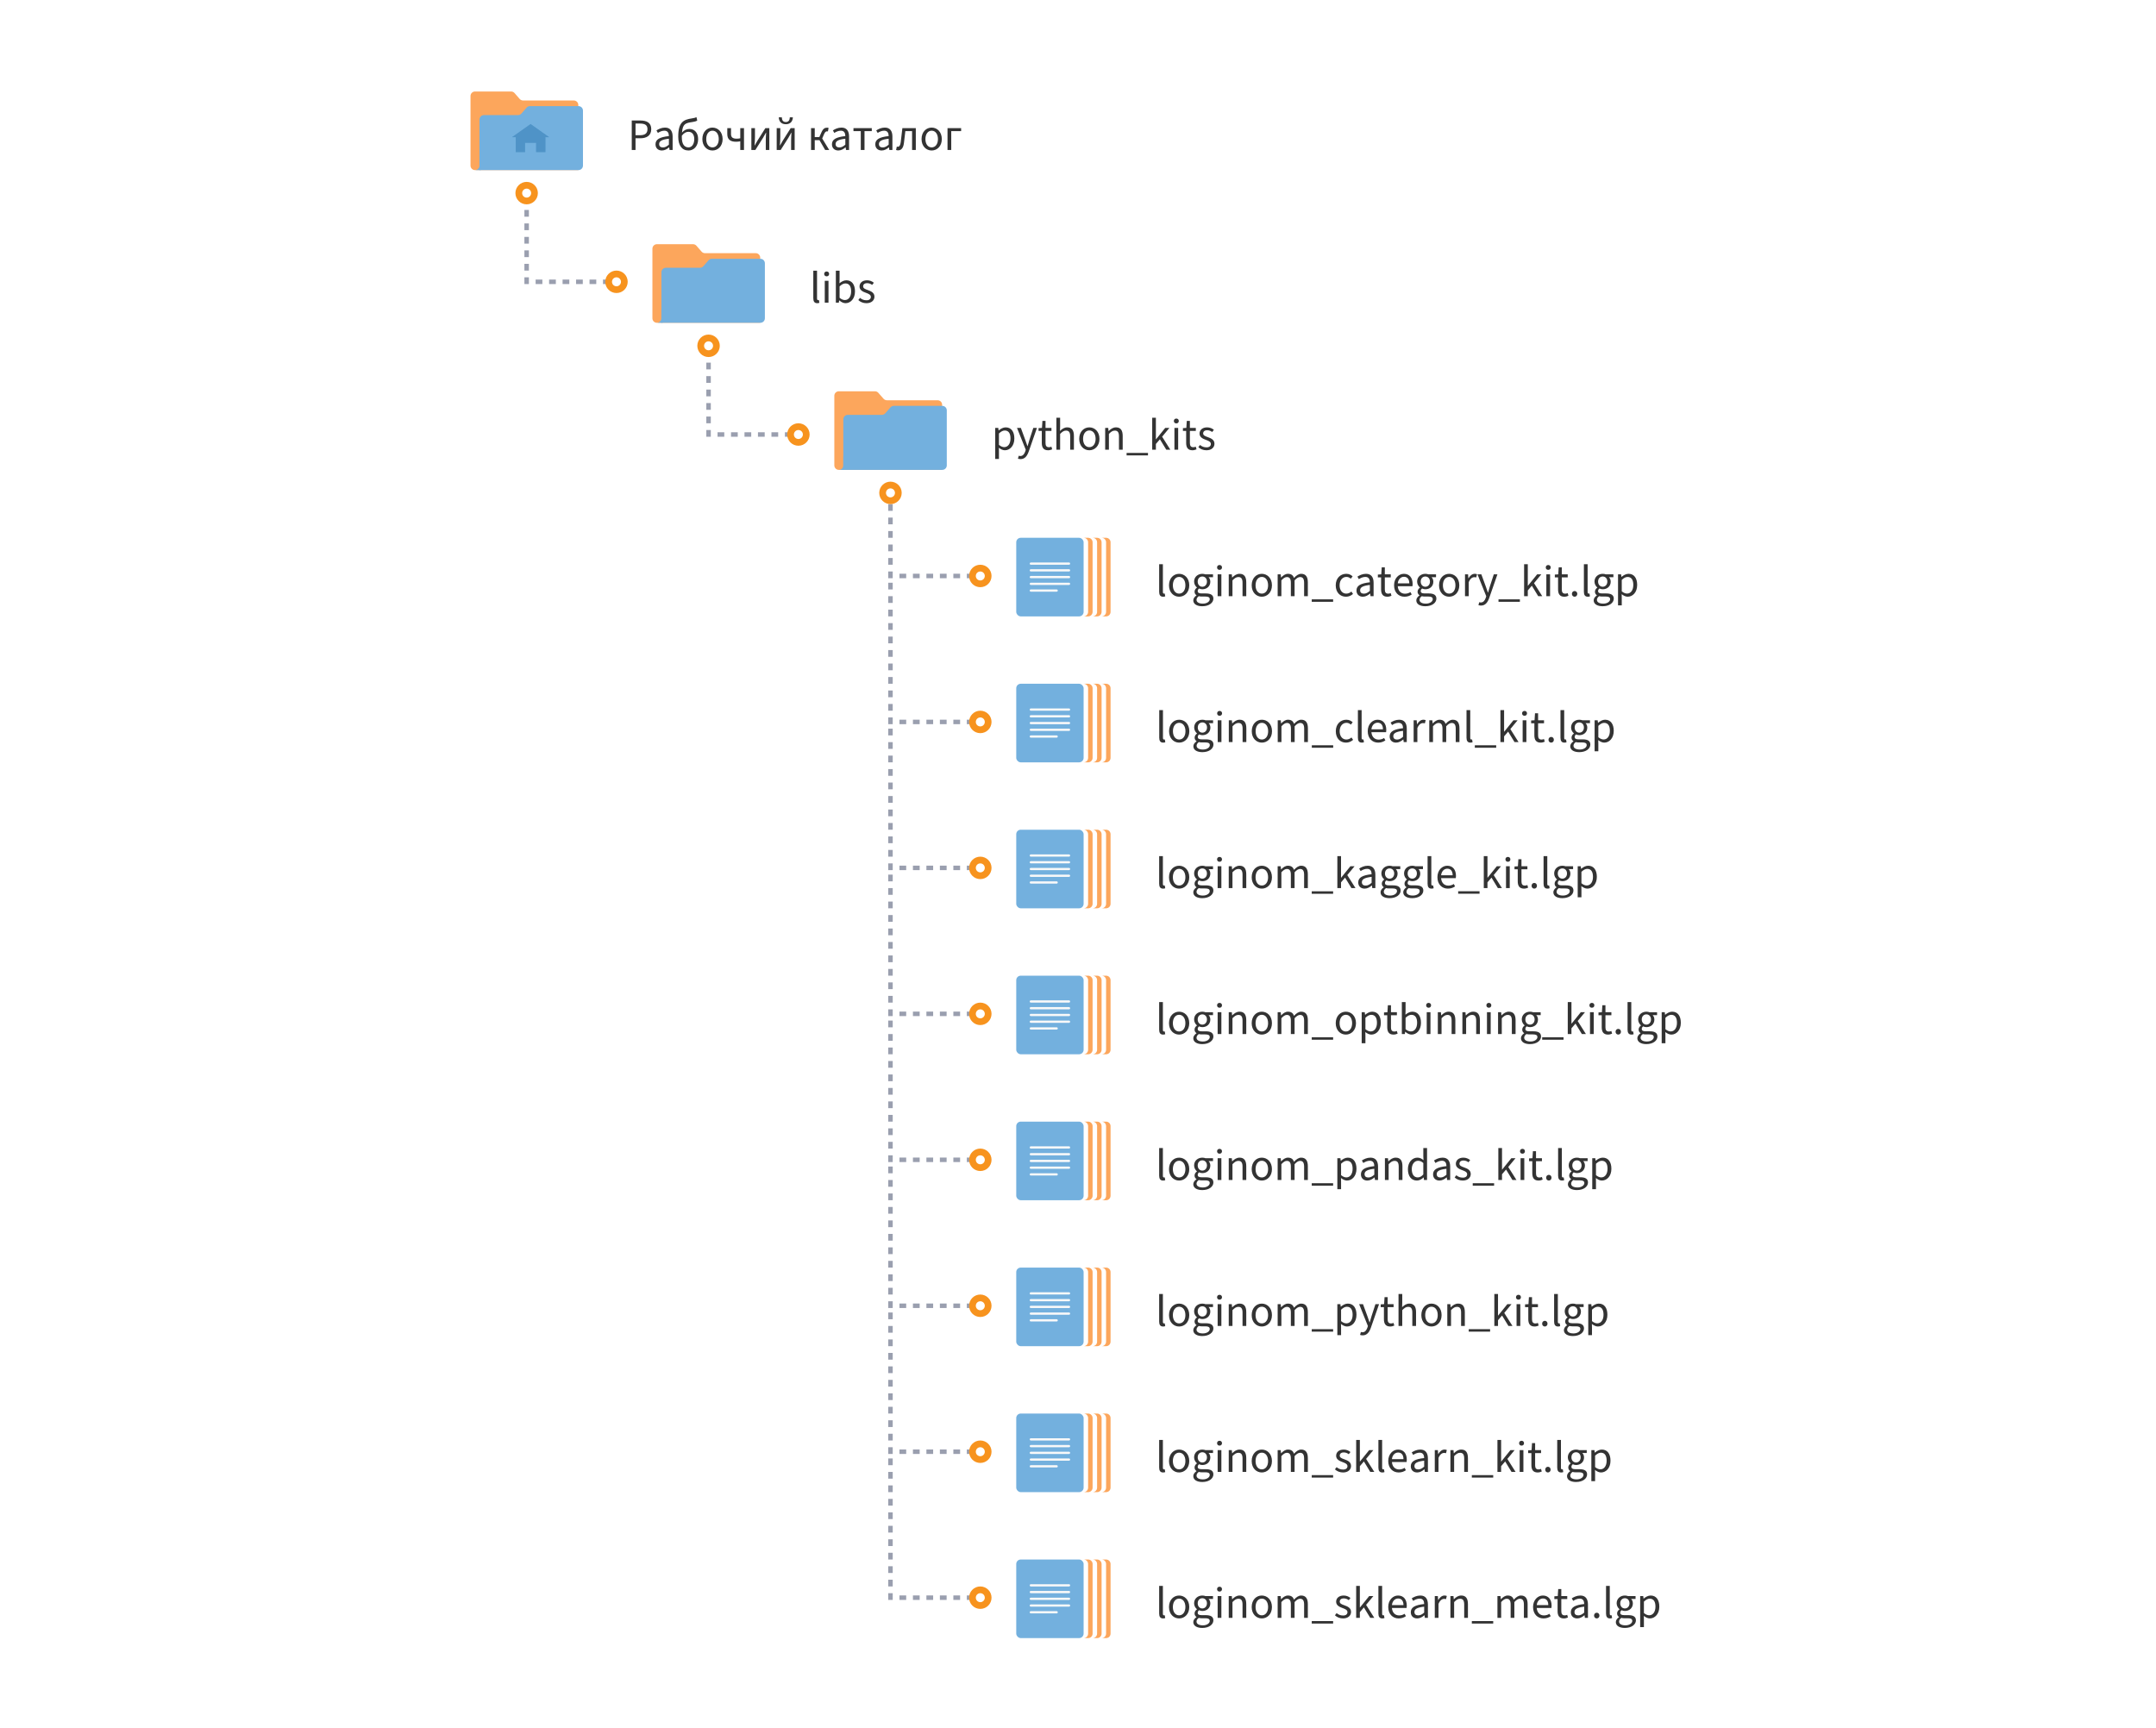 <?xml version="1.0" encoding="UTF-8"?>
<svg id="a" data-name="Слой 1" xmlns="http://www.w3.org/2000/svg" width="1920" height="1539" viewBox="0 0 1920 1539">
  <defs>
    <style>
      .ec {
        fill: #fca65c;
      }

      .ec, .ed, .ee, .ef, .eg, .eh, .ei, .ej, .ek, .el {
        stroke-width: 0px;
      }

      .ec, .eg, .eh, .ei, .ej, .ek {
        fill-rule: evenodd;
      }

      .ed {
        fill: #9a9faf;
      }

      .ee {
        fill: #333;
      }

      .ef {
        fill: #fff;
      }

      .eg, .el {
        fill: #73b0de;
      }

      .eh {
        fill: #4f93c7;
      }

      .ei {
        fill: #61a2d3;
      }

      .ej {
        fill: #f7931e;
      }

      .ek {
        fill: #f9f9f9;
      }
    </style>
  </defs>
  <rect class="ef" y="0" width="1920" height="1539"/>
  <g>
    <g id="b" data-name="trees-icon-label">
      <g id="c" data-name="libs">
        <path class="ee" d="m727.76,270.04c.84,0,1.44-.12,1.92-.36l-.44-2.48c-.32.08-.48.08-.68.08-.52,0-.96-.36-.96-1.4v-24.8h-3.32v24.56c0,2.8,1,4.4,3.48,4.4Zm8.4-23.92c1.28,0,2.2-.84,2.2-2.16,0-1.28-.92-2.16-2.2-2.16s-2.2.88-2.2,2.16c0,1.32.92,2.16,2.2,2.16Zm1.64,23.44v-19.44h-3.32v19.44h3.32Zm15.16.48c4.44,0,8.44-3.88,8.44-10.52,0-6-2.72-9.88-7.72-9.88-2.16,0-4.32,1.16-6.12,2.68l.12-3.48v-7.76h-3.32v28.48h2.64l.32-2h.12c1.72,1.56,3.72,2.48,5.52,2.48Zm-.56-2.8c-1.28,0-3.04-.52-4.72-2v-10.16c1.84-1.76,3.52-2.64,5.16-2.64,3.64,0,5.12,2.84,5.12,7.12,0,4.8-2.36,7.68-5.56,7.68Zm19.2,2.8c4.6,0,7.12-2.64,7.12-5.8,0-3.52-2.92-4.84-5.96-5.92-2.44-.84-4.12-1.56-4.12-3.32,0-1.44,1.08-2.8,3.56-2.8,1.72,0,3.12.56,4.48,1.56l1.52-1.92c-1.52-1.28-3.6-2.2-6.04-2.2-4.24,0-6.72,2.4-6.72,5.52,0,3.2,2.8,4.6,5.72,5.64l.439.161c2.04.756,3.921,1.612,3.921,3.479,0,1.68-1.24,3-3.8,3-2.4,0-4.16-.72-5.84-2.12l-1.52,1.92c1.8,1.76,4.4,2.8,7.24,2.8Z"/>
      </g>
      <g id="d" data-name="folder">
        <g id="e" data-name="Path">
          <path class="ec" d="m620.195,218.862l4.61,5.268c.76.868,1.857,1.366,3.01,1.366h45.185c2.209,0,4,1.791,4,4v58h-92c-2.209,0-4-1.791-4-4v-62c0-2.209,1.791-4,4-4h32.185c1.153,0,2.251.498,3.01,1.366Z"/>
        </g>
        <g id="f" data-name="Path">
          <path class="eg" d="m630.959,231.862l-4.61,5.268c-.76.868-1.857,1.366-3.01,1.366h-30.339c-2.209,0-4,1.791-4,4v45h88.154c2.209,0,4-1.791,4-4v-49c0-2.209-1.791-4-4-4h-43.185c-1.153,0-2.251.498-3.01,1.366Z"/>
        </g>
        <g id="g" data-name="Combined-Shape">
          <path class="eg" d="m590,275.496v12h-5l.2-.005c2.116-.104,3.8-1.853,3.8-3.995h0v-8h1Z"/>
        </g>
      </g>
    </g>
    <g id="h" data-name="trees-icon-label-copy-2">
      <g id="i" data-name="Рабочийкаталог">
        <path class="ee" d="m565.96,133.56v-10.4h4.28c5.76,0,9.72-2.56,9.72-8.12,0-5.76-4-7.72-9.88-7.72h-7.48v26.24h3.36Zm3.88-13.12h-3.88v-10.4h3.72c4.6,0,6.92,1.24,6.92,5,0,3.72-2.2,5.4-6.76,5.4Zm19.6,13.6c2.44,0,4.56-1.24,6.4-2.8h.12l.32,2.32h2.72v-11.96c0-4.8-2.04-7.96-6.76-7.96-3.12,0-5.84,1.32-7.64,2.52l1.28,2.24c1.52-1,3.56-2,5.8-2,3.16,0,3.96,2.36,4,4.8-8.32.92-11.92,3-11.92,7.32,0,3.52,2.44,5.52,5.68,5.52Zm.92-2.72c-1.88,0-3.36-.84-3.36-3,0-2.52,2.12-4,8.68-4.76v5.28c-1.88,1.64-3.44,2.48-5.32,2.48Zm22.8,2.72c4.76,0,8.56-3.92,8.56-10.12,0-5.68-3.2-9.08-7.8-9.08-2.44,0-4.84,1.12-6.56,3.24.6-8,3.28-8.52,9.52-9.44,1.64-.24,3-.6,4.04-1.28l-.68-3c-1.2.56-1.88.76-4.04,1.08-7.4,1.12-12.2,3.2-12.2,16.32,0,7.84,3.36,12.28,9.16,12.28Zm0-2.76c-3.96,0-5.96-3.28-5.96-8.88v-1.52h0c1.96-2.64,4-3.48,5.88-3.48,3.36,0,5.2,2.52,5.2,6.52,0,4.4-2.12,7.36-5.12,7.36Zm21.32,2.76c4.76,0,9.04-3.72,9.04-10.16,0-6.52-4.28-10.24-9.04-10.24-4.76,0-9,3.72-9,10.24,0,6.44,4.24,10.16,9,10.16Zm0-2.76c-3.32,0-5.56-2.96-5.56-7.4,0-4.48,2.24-7.48,5.56-7.48,3.36,0,5.6,3,5.6,7.48,0,4.44-2.24,7.4-5.6,7.4Zm28.08,2.28v-19.44h-3.32v9.04c-1.12.24-2,.36-3.16.36-3.52,0-5.08-1.2-5.08-4.08v-5.32h-3.32v5.32c0,4.84,2.84,6.8,7.76,6.8,1.72,0,2.44-.16,3.8-.4v7.72h3.32Zm10.12,0l6.92-10.96c.76-1.2,1.76-2.96,2.52-4.44h.16c-.2,2.8-.32,5.2-.32,7.28v8.12h3.16v-19.44h-3.52l-6.96,11c-.76,1.2-1.76,3-2.52,4.4h-.16c.2-2.76.36-5.2.36-7.28v-8.12h-3.2v19.44h3.56Zm27.12-22.92c4.48,0,6.12-3,6.28-6.12h-2.72c-.08,2.28-.92,4.16-3.56,4.16-2.64,0-3.48-1.88-3.56-4.16h-2.72c.16,3.12,1.8,6.12,6.28,6.12Zm-4.56,22.92l6.92-10.96c.76-1.2,1.76-2.96,2.52-4.44h.16c-.2,2.8-.32,5.2-.32,7.28v8.12h3.16v-19.44h-3.52l-6.96,11c-.76,1.2-1.76,3-2.52,4.4h-.16c.2-2.76.36-5.2.36-7.28v-8.12h-3.2v19.44h3.56Zm30.32,0v-8.76h4.2l5.08,8.76h3.6l-6.24-10.24,1.64-3.8c1-2.24,1.8-2.56,2.8-2.56.28,0,.4.04.64.12l.6-3.12c-.32-.16-.72-.24-1.16-.24-2.12,0-3.6.64-5.16,4.08l-1.92,4.32h-4.08v-8h-3.28v19.44h3.28Zm21,.48c2.44,0,4.56-1.24,6.4-2.8h.12l.32,2.32h2.72v-11.96c0-4.8-2.04-7.96-6.76-7.96-3.12,0-5.84,1.32-7.64,2.52l1.28,2.24c1.52-1,3.56-2,5.8-2,3.16,0,3.96,2.36,4,4.8-8.32.92-11.92,3-11.92,7.32,0,3.52,2.44,5.52,5.68,5.52Zm.92-2.72c-1.88,0-3.36-.84-3.36-3,0-2.52,2.12-4,8.68-4.76v5.28c-1.88,1.64-3.44,2.48-5.32,2.48Zm22.4,2.24v-16.76h6.48v-2.68h-16.32v2.68h6.52v16.76h3.32Zm15.28.48c2.44,0,4.56-1.24,6.4-2.8h.12l.32,2.32h2.72v-11.96c0-4.8-2.04-7.96-6.76-7.96-3.12,0-5.84,1.32-7.64,2.52l1.28,2.24c1.52-1,3.56-2,5.8-2,3.16,0,3.96,2.36,4,4.8-8.32.92-11.92,3-11.92,7.32,0,3.52,2.44,5.52,5.68,5.52Zm.92-2.72c-1.88,0-3.36-.84-3.36-3,0-2.52,2.12-4,8.68-4.76v5.28c-1.88,1.64-3.44,2.48-5.32,2.48Zm13.72,2.6c2.84,0,4.6-2.12,5.16-6.36.44-3.56.84-7.16,1.28-10.76h6v16.76h3.32v-19.44h-11.96c-.48,4.2-.96,8.4-1.48,12.6-.36,2.76-1.24,4-2.6,4-.36,0-.64-.08-.88-.16l-.64,3.04c.56.24,1.04.32,1.8.32Zm29.88.12c4.76,0,9.04-3.72,9.04-10.16,0-6.52-4.28-10.24-9.04-10.24-4.76,0-9,3.72-9,10.24,0,6.44,4.24,10.16,9,10.16Zm0-2.76c-3.32,0-5.56-2.96-5.56-7.4,0-4.48,2.24-7.48,5.56-7.48,3.36,0,5.6,3,5.6,7.48,0,4.44-2.24,7.4-5.6,7.4Zm17.44,2.28v-16.76h8.8v-2.68h-12.12v19.44h3.32Z"/>
      </g>
      <g id="j" data-name="folder">
        <g id="k" data-name="Path">
          <path class="ec" d="m458.195,82.862l4.61,5.268c.76.868,1.857,1.366,3.01,1.366h45.185c2.209,0,4,1.791,4,4v58h-92c-2.209,0-4-1.791-4-4v-62c0-2.209,1.791-4,4-4h32.185c1.153,0,2.251.498,3.01,1.366Z"/>
        </g>
        <g id="l" data-name="Path">
          <path class="eg" d="m468.959,95.862l-4.61,5.268c-.76.868-1.857,1.366-3.01,1.366h-30.339c-2.209,0-4,1.791-4,4v45h88.154c2.209,0,4-1.791,4-4v-49c0-2.209-1.791-4-4-4h-43.185c-1.153,0-2.251.498-3.01,1.366Z"/>
        </g>
        <g id="m" data-name="Combined-Shape">
          <path class="eg" d="m428,139.496v12h-5l.2-.005c2.116-.104,3.8-1.853,3.8-3.995h0v-8h1Z"/>
        </g>
        <g id="n" data-name="Path">
          <g id="o" data-name="path-1">
            <polygon class="ei" points="472.5 110.496 489 122.163 485.7 122.163 485.7 135.496 477.45 135.496 477.45 127.163 467.55 127.163 467.55 135.496 459.3 135.496 459.3 122.163 456 122.163 472.5 110.496"/>
          </g>
          <g id="p" data-name="path-1">
            <polygon class="eh" points="472.5 110.496 489 122.163 485.7 122.163 485.7 135.496 477.45 135.496 477.45 127.163 467.55 127.163 467.55 135.496 459.3 135.496 459.3 122.163 456 122.163 472.5 110.496"/>
          </g>
        </g>
      </g>
    </g>
    <g id="q" data-name="trees-icon-label">
      <g id="r" data-name="python kits">
        <path class="ee" d="m889.6,408.76v-6.56l-.08-3.4c1.76,1.4,3.6,2.24,5.36,2.24,4.44,0,8.44-3.88,8.44-10.48,0-6.04-2.72-9.92-7.72-9.92-2.24,0-4.44,1.24-6.2,2.72h-.12l-.28-2.24h-2.72v27.64h3.32Zm4.72-10.52c-1.28,0-2.96-.52-4.72-2v-10.16c1.88-1.76,3.52-2.64,5.16-2.64,3.64,0,5.12,2.84,5.12,7.12,0,4.8-2.36,7.68-5.56,7.68Zm14.52,10.68c3.88,0,5.92-2.92,7.28-6.76l7.32-21.04h-3.24l-3.48,10.72c-.52,1.72-1.08,3.72-1.6,5.48h-.16c-.64-1.8-1.28-3.8-1.92-5.48l-3.92-10.72h-3.44l7.8,19.48-.44,1.44c-.8,2.4-2.2,4.12-4.36,4.12-.48,0-.96-.08-1.44-.24l-.72,2.6c.64.24,1.4.4,2.32.4Zm24.48-7.88c1.32,0,2.64-.36,3.68-.84l-.68-2.36c-.8.36-1.52.48-2.24.48-2.2,0-3-1.36-3-3.72v-10.8h5.28v-2.68h-5.28v-6.24h-2.76l-.4,6.24-3.04.2v2.48h2.88v10.72c0,3.88,1.4,6.52,5.56,6.52Zm10.76-.48v-14.08c1.92-1.96,3.32-2.96,5.28-2.96,2.56,0,3.68,1.52,3.68,5.16v11.88h3.32v-12.32c0-4.96-1.84-7.6-5.96-7.6-2.68,0-4.64,1.44-6.44,3.2l.12-4v-7.76h-3.32v28.48h3.32Zm26,.48c4.76,0,9.04-3.72,9.04-10.16,0-6.52-4.28-10.24-9.04-10.24s-9,3.72-9,10.24c0,6.44,4.24,10.16,9,10.16Zm0-2.76c-3.32,0-5.56-2.96-5.56-7.4,0-4.48,2.24-7.48,5.56-7.48,3.36,0,5.6,3,5.6,7.48,0,4.44-2.24,7.4-5.6,7.4Zm17.44,2.28v-14.08c1.92-1.96,3.32-2.96,5.28-2.96,2.56,0,3.68,1.52,3.68,5.16v11.88h3.32v-12.32c0-4.96-1.84-7.6-5.96-7.6-2.68,0-4.68,1.44-6.52,3.28h-.12l-.28-2.8h-2.72v19.44h3.32Zm34.8,5.04v-2.2h-19.04v2.2h19.04Zm7.04-5.04v-5.12l3.6-4.2,5.68,9.32h3.6l-7.32-11.6,6.48-7.84h-3.72l-8.2,10.16h-.12v-19.2h-3.28v28.48h3.28Zm18.2-23.44c1.28,0,2.2-.84,2.2-2.16,0-1.28-.92-2.16-2.2-2.16s-2.2.88-2.2,2.16c0,1.32.92,2.16,2.2,2.16Zm1.64,23.44v-19.44h-3.32v19.44h3.32Zm12.68.48c1.32,0,2.64-.36,3.68-.84l-.68-2.36c-.8.36-1.52.48-2.24.48-2.2,0-3-1.36-3-3.72v-10.8h5.28v-2.68h-5.28v-6.24h-2.76l-.4,6.24-3.04.2v2.48h2.88v10.72c0,3.88,1.4,6.52,5.56,6.52Zm12.52,0c4.6,0,7.12-2.64,7.12-5.8,0-3.52-2.92-4.84-5.96-5.92-2.44-.84-4.12-1.56-4.12-3.32,0-1.44,1.08-2.8,3.56-2.8,1.72,0,3.12.56,4.48,1.56l1.52-1.92c-1.52-1.28-3.6-2.2-6.04-2.2-4.24,0-6.72,2.4-6.72,5.52,0,3.2,2.8,4.6,5.72,5.64l.439.161c2.04.756,3.921,1.612,3.921,3.479,0,1.68-1.24,3-3.8,3-2.4,0-4.16-.72-5.84-2.12l-1.52,1.92c1.8,1.76,4.4,2.8,7.24,2.8Z"/>
      </g>
      <g id="s" data-name="folder">
        <g id="t" data-name="Path">
          <path class="ec" d="m782.195,349.862l4.61,5.268c.76.868,1.857,1.366,3.01,1.366h45.185c2.209,0,4,1.791,4,4v58h-92c-2.209,0-4-1.791-4-4v-62c0-2.209,1.791-4,4-4h32.185c1.153,0,2.251.498,3.01,1.366Z"/>
        </g>
        <g id="u" data-name="Path">
          <path class="eg" d="m792.959,362.862l-4.61,5.268c-.76.868-1.857,1.366-3.01,1.366h-30.339c-2.209,0-4,1.791-4,4v45h88.154c2.209,0,4-1.791,4-4v-49c0-2.209-1.791-4-4-4h-43.185c-1.153,0-2.251.498-3.01,1.366Z"/>
        </g>
        <g id="v" data-name="Combined-Shape">
          <path class="eg" d="m752,406.496v12h-5l.2-.005c2.116-.104,3.8-1.853,3.8-3.995h0v-8h1Z"/>
        </g>
      </g>
    </g>
    <g id="w" data-name="trees-icon-label">
      <g id="x" data-name="loginom optbinning kit.lgp">
        <path class="ee" d="m1035.76,921.477c.84,0,1.44-.12,1.92-.36l-.44-2.48c-.32.08-.48.08-.68.08-.52,0-.96-.36-.96-1.4v-24.8h-3.32v24.56c0,2.8,1,4.4,3.48,4.4Zm14.28,0c4.76,0,9.04-3.72,9.04-10.16,0-6.52-4.28-10.24-9.04-10.24-4.76,0-9,3.72-9,10.24,0,6.44,4.24,10.16,9,10.16Zm0-2.76c-3.32,0-5.56-2.96-5.56-7.4,0-4.48,2.24-7.48,5.56-7.48,3.36,0,5.6,3,5.6,7.48,0,4.44-2.24,7.4-5.6,7.4Zm20.68,11.24c6.04,0,9.84-3.12,9.84-6.76,0-3.2-2.28-4.64-6.8-4.64h-3.76c-2.6,0-3.4-.88-3.4-2.08,0-1.08.52-1.72,1.24-2.32.88.44,1.92.68,2.88.68,3.96,0,7.12-2.6,7.12-6.76,0-1.64-.64-3.08-1.56-3.96h3.96v-2.56h-6.76c-.72-.28-1.68-.48-2.76-.48-3.96,0-7.32,2.68-7.32,6.92,0,2.32,1.24,4.2,2.52,5.24v.16c-1,.68-2.12,1.96-2.12,3.6,0,1.52.76,2.56,1.72,3.16v.16c-1.76,1.2-2.84,2.76-2.84,4.4,0,3.36,3.28,5.24,8.04,5.24Zm0-17.36c-2.24,0-4.12-1.76-4.12-4.6s1.84-4.52,4.12-4.52,4.12,1.72,4.12,4.52c0,2.84-1.88,4.6-4.12,4.6Zm.48,15.04c-3.52,0-5.64-1.28-5.64-3.36,0-1.12.6-2.28,2-3.28.84.24,1.76.32,2.52.32h3.32c2.56,0,3.92.6,3.92,2.4,0,2-2.44,3.92-6.12,3.92Zm14.84-30.08c1.28,0,2.2-.84,2.2-2.16,0-1.28-.92-2.16-2.2-2.16-1.28,0-2.2.88-2.2,2.16,0,1.32.92,2.16,2.2,2.16Zm1.64,23.44v-19.44h-3.32v19.44h3.32Zm9.88,0v-14.08c1.92-1.96,3.32-2.96,5.28-2.96,2.56,0,3.68,1.52,3.68,5.16v11.88h3.32v-12.32c0-4.96-1.84-7.6-5.96-7.6-2.68,0-4.68,1.44-6.52,3.28h-.12l-.28-2.8h-2.72v19.44h3.32Zm26.12.48c4.76,0,9.04-3.72,9.04-10.16,0-6.52-4.28-10.24-9.04-10.24-4.76,0-9,3.72-9,10.24,0,6.44,4.24,10.16,9,10.16Zm0-2.76c-3.32,0-5.56-2.96-5.56-7.4,0-4.48,2.24-7.48,5.56-7.48,3.36,0,5.6,3,5.6,7.48,0,4.44-2.24,7.4-5.6,7.4Zm17.44,2.28v-14.08c1.8-2,3.4-2.96,4.84-2.96,2.48,0,3.6,1.52,3.6,5.16v11.88h3.32v-14.08c1.8-2,3.36-2.96,4.88-2.96,2.44,0,3.6,1.52,3.6,5.16v11.88h3.32v-12.32c0-4.96-1.92-7.6-5.92-7.6-2.36,0-4.4,1.52-6.4,3.68-.8-2.28-2.4-3.68-5.4-3.68-2.32,0-4.32,1.44-6.04,3.28h-.12l-.28-2.8h-2.72v19.44h3.32Zm46.08,5.04v-2.2h-19.04v2.2h19.04Zm11.32-4.56c4.76,0,9.04-3.72,9.04-10.16,0-6.52-4.28-10.24-9.04-10.24-4.76,0-9,3.72-9,10.24,0,6.44,4.24,10.16,9,10.16Zm0-2.76c-3.32,0-5.56-2.96-5.56-7.4,0-4.48,2.24-7.48,5.56-7.48,3.36,0,5.6,3,5.6,7.48,0,4.44-2.24,7.4-5.6,7.4Zm17.44,10.48v-6.56l-.08-3.4c1.76,1.4,3.6,2.24,5.36,2.24,4.44,0,8.44-3.88,8.44-10.48,0-6.04-2.72-9.92-7.72-9.92-2.24,0-4.44,1.24-6.2,2.72h-.12l-.28-2.24h-2.72v27.64h3.32Zm4.72-10.52c-1.28,0-2.96-.52-4.72-2v-10.16c1.88-1.76,3.52-2.64,5.16-2.64,3.64,0,5.12,2.84,5.12,7.12,0,4.8-2.36,7.68-5.56,7.68Zm20.28,2.8c1.32,0,2.64-.36,3.68-.84l-.68-2.36c-.8.36-1.52.48-2.24.48-2.2,0-3-1.36-3-3.72v-10.8h5.28v-2.68h-5.28v-6.24h-2.76l-.4,6.24-3.04.2v2.48h2.88v10.72c0,3.88,1.4,6.52,5.56,6.52Zm16.04,0c4.44,0,8.44-3.88,8.44-10.52,0-6-2.72-9.88-7.72-9.88-2.16,0-4.32,1.16-6.12,2.68l.12-3.48v-7.76h-3.32v28.48h2.64l.32-2h.12c1.72,1.56,3.72,2.48,5.52,2.48Zm-.56-2.8c-1.28,0-3.04-.52-4.72-2v-10.16c1.84-1.76,3.52-2.64,5.16-2.64,3.64,0,5.12,2.84,5.12,7.12,0,4.8-2.36,7.68-5.56,7.68Zm15.8-21.12c1.28,0,2.2-.84,2.2-2.16,0-1.28-.92-2.16-2.2-2.16s-2.2.88-2.2,2.16c0,1.32.92,2.16,2.2,2.16Zm1.64,23.44v-19.44h-3.32v19.44h3.32Zm9.88,0v-14.08c1.92-1.96,3.32-2.96,5.28-2.96,2.56,0,3.68,1.52,3.68,5.16v11.88h3.32v-12.32c0-4.96-1.84-7.6-5.96-7.6-2.68,0-4.68,1.44-6.52,3.28h-.12l-.28-2.8h-2.72v19.44h3.32Zm21.88,0v-14.08c1.92-1.96,3.32-2.96,5.28-2.96,2.56,0,3.68,1.52,3.68,5.16v11.88h3.32v-12.32c0-4.96-1.84-7.6-5.96-7.6-2.68,0-4.68,1.44-6.52,3.28h-.12l-.28-2.8h-2.72v19.44h3.32Zm20.24-23.44c1.28,0,2.2-.84,2.2-2.16,0-1.28-.92-2.16-2.2-2.16s-2.2.88-2.2,2.16c0,1.32.92,2.16,2.2,2.16Zm1.64,23.44v-19.44h-3.32v19.44h3.32Zm9.88,0v-14.08c1.92-1.96,3.32-2.96,5.28-2.96,2.56,0,3.68,1.52,3.68,5.16v11.88h3.32v-12.32c0-4.96-1.84-7.6-5.96-7.6-2.68,0-4.68,1.44-6.52,3.28h-.12l-.28-2.8h-2.72v19.44h3.32Zm25.12,8.96c6.04,0,9.84-3.12,9.84-6.76,0-3.2-2.28-4.64-6.8-4.64h-3.76c-2.6,0-3.4-.88-3.4-2.08,0-1.08.52-1.72,1.24-2.32.88.44,1.92.68,2.88.68,3.96,0,7.12-2.6,7.12-6.76,0-1.64-.64-3.08-1.56-3.96h3.96v-2.56h-6.76c-.72-.28-1.68-.48-2.76-.48-3.96,0-7.32,2.68-7.32,6.92,0,2.32,1.24,4.2,2.52,5.24v.16c-1,.68-2.12,1.96-2.12,3.6,0,1.52.76,2.56,1.72,3.16v.16c-1.76,1.2-2.84,2.76-2.84,4.4,0,3.36,3.28,5.24,8.04,5.24Zm0-17.36c-2.24,0-4.12-1.76-4.12-4.6s1.84-4.52,4.12-4.52,4.12,1.72,4.12,4.52c0,2.84-1.88,4.6-4.12,4.6Zm.48,15.04c-3.52,0-5.64-1.28-5.64-3.36,0-1.12.6-2.28,2-3.28.84.24,1.76.32,2.52.32h3.32c2.56,0,3.92.6,3.92,2.4,0,2-2.44,3.92-6.12,3.92Zm29.4-1.6v-2.2h-19.04v2.2h19.04Zm7.04-5.04v-5.12l3.6-4.2,5.68,9.32h3.6l-7.32-11.6,6.48-7.84h-3.72l-8.2,10.16h-.12v-19.2h-3.28v28.48h3.28Zm18.2-23.44c1.28,0,2.2-.84,2.2-2.16,0-1.28-.92-2.16-2.2-2.16-1.28,0-2.2.88-2.2,2.16,0,1.32.92,2.16,2.2,2.16Zm1.64,23.44v-19.44h-3.32v19.44h3.32Zm12.68.48c1.32,0,2.64-.36,3.68-.84l-.68-2.36c-.8.36-1.52.48-2.24.48-2.2,0-3-1.36-3-3.72v-10.8h5.28v-2.68h-5.28v-6.24h-2.76l-.4,6.24-3.04.2v2.48h2.88v10.72c0,3.88,1.4,6.52,5.56,6.52Zm9.16,0c1.32,0,2.4-1.04,2.4-2.52,0-1.52-1.08-2.56-2.4-2.56s-2.4,1.04-2.4,2.56c0,1.48,1.08,2.52,2.4,2.52Zm11.76,0c.84,0,1.44-.12,1.92-.36l-.44-2.48c-.32.08-.48.08-.68.08-.52,0-.96-.36-.96-1.4v-24.8h-3.32v24.56c0,2.8,1,4.4,3.48,4.4Zm13.28,8.48c6.04,0,9.84-3.12,9.84-6.76,0-3.2-2.28-4.64-6.8-4.64h-3.76c-2.6,0-3.4-.88-3.4-2.08,0-1.08.52-1.72,1.24-2.32.88.44,1.92.68,2.88.68,3.96,0,7.12-2.6,7.12-6.76,0-1.64-.64-3.08-1.56-3.96h3.96v-2.56h-6.76c-.72-.28-1.68-.48-2.76-.48-3.96,0-7.32,2.68-7.32,6.92,0,2.32,1.24,4.2,2.52,5.24v.16c-1,.68-2.12,1.96-2.12,3.6,0,1.52.76,2.56,1.72,3.16v.16c-1.76,1.2-2.84,2.76-2.84,4.4,0,3.36,3.28,5.24,8.04,5.24Zm0-17.36c-2.24,0-4.12-1.76-4.12-4.6s1.84-4.52,4.12-4.52c2.28,0,4.12,1.72,4.12,4.52,0,2.84-1.88,4.6-4.12,4.6Zm.48,15.04c-3.52,0-5.64-1.28-5.64-3.36,0-1.12.6-2.28,2-3.28.84.24,1.76.32,2.52.32h3.32c2.56,0,3.92.6,3.92,2.4,0,2-2.44,3.92-6.12,3.92Zm16.48,1.56v-6.56l-.08-3.4c1.76,1.4,3.6,2.24,5.36,2.24,4.44,0,8.44-3.88,8.44-10.48,0-6.04-2.72-9.92-7.72-9.92-2.24,0-4.44,1.24-6.2,2.72h-.12l-.28-2.24h-2.72v27.64h3.32Zm4.72-10.52c-1.28,0-2.96-.52-4.72-2v-10.16c1.88-1.76,3.52-2.64,5.16-2.64,3.64,0,5.12,2.84,5.12,7.12,0,4.8-2.36,7.68-5.56,7.68Z"/>
      </g>
      <g id="y" data-name="Group">
        <g id="z" data-name="Combined-Shape">
          <path class="ec" d="m969,868.997c2.209,0,4,1.791,4,4v62c0,2.209-1.791,4-4,4h-4c2.209,0,4-1.791,4-4h0v-62c0-2.209-1.791-4-4-4h4Z"/>
        </g>
        <g id="aa" data-name="Combined-Shape">
          <path class="ec" d="m977,868.997c2.209,0,4,1.791,4,4v62c0,2.209-1.791,4-4,4h-4c2.209,0,4-1.791,4-4h0v-62c0-2.209-1.791-4-4-4h4Z"/>
        </g>
        <g id="ab" data-name="Combined-Shape">
          <path class="ec" d="m985,868.997c2.209,0,4,1.791,4,4v62c0,2.209-1.791,4-4,4h-4c2.209,0,4-1.791,4-4h0v-62c0-2.209-1.791-4-4-4h4Z"/>
        </g>
        <g id="ac" data-name="Rectangle">
          <rect class="el" x="905" y="868.997" width="60" height="70" rx="4" ry="4"/>
        </g>
        <g id="ad" data-name="Rectangle">
          <path class="ek" d="m918,890.997h34c.552,0,1,.448,1,1h0c0,.552-.448,1-1,1h-34c-.552,0-1-.448-1-1h0c0-.552.448-1,1-1Z"/>
          <path class="ek" d="m918,896.997h34c.552,0,1,.448,1,1h0c0,.552-.448,1-1,1h-34c-.552,0-1-.448-1-1h0c0-.552.448-1,1-1Z"/>
          <path class="ek" d="m918,902.997h34c.552,0,1,.448,1,1h0c0,.552-.448,1-1,1h-34c-.552,0-1-.448-1-1h0c0-.552.448-1,1-1Z"/>
          <path class="ek" d="m918,908.997h34c.552,0,1,.448,1,1h0c0,.552-.448,1-1,1h-34c-.552,0-1-.448-1-1h0c0-.552.448-1,1-1Z"/>
          <path class="ek" d="m918,914.997h23c.552,0,1,.448,1,1h0c0,.552-.448,1-1,1h-23c-.552,0-1-.448-1-1h0c0-.552.448-1,1-1Z"/>
        </g>
      </g>
    </g>
    <g id="ae" data-name="trees-icon-label">
      <g id="af" data-name="loginom pandas kit.lgp">
        <path class="ee" d="m1035.76,1051.478c.84,0,1.44-.12,1.92-.36l-.44-2.48c-.32.08-.48.08-.68.08-.52,0-.96-.36-.96-1.4v-24.8h-3.32v24.56c0,2.8,1,4.4,3.48,4.4Zm14.28,0c4.76,0,9.04-3.72,9.04-10.16,0-6.52-4.28-10.24-9.04-10.24-4.76,0-9,3.72-9,10.24,0,6.44,4.24,10.16,9,10.16Zm0-2.76c-3.32,0-5.56-2.96-5.56-7.4,0-4.48,2.24-7.48,5.56-7.48,3.36,0,5.6,3,5.6,7.48,0,4.44-2.24,7.4-5.6,7.4Zm20.68,11.24c6.04,0,9.84-3.12,9.84-6.76,0-3.2-2.28-4.64-6.8-4.64h-3.76c-2.6,0-3.4-.88-3.4-2.08,0-1.08.52-1.72,1.24-2.32.88.44,1.92.68,2.88.68,3.96,0,7.12-2.6,7.12-6.76,0-1.64-.64-3.08-1.56-3.96h3.96v-2.56h-6.76c-.72-.28-1.68-.48-2.76-.48-3.96,0-7.32,2.68-7.32,6.92,0,2.32,1.24,4.2,2.52,5.24v.16c-1,.68-2.12,1.96-2.12,3.6,0,1.52.76,2.56,1.72,3.16v.16c-1.76,1.2-2.84,2.76-2.84,4.4,0,3.36,3.28,5.24,8.04,5.24Zm0-17.36c-2.24,0-4.12-1.76-4.12-4.6s1.84-4.52,4.12-4.52,4.12,1.72,4.12,4.52c0,2.84-1.88,4.6-4.12,4.6Zm.48,15.04c-3.52,0-5.64-1.28-5.64-3.36,0-1.12.6-2.28,2-3.28.84.24,1.76.32,2.52.32h3.32c2.56,0,3.92.6,3.92,2.4,0,2-2.44,3.92-6.12,3.92Zm14.84-30.08c1.28,0,2.2-.84,2.2-2.16,0-1.28-.92-2.16-2.2-2.16-1.28,0-2.2.88-2.2,2.16,0,1.32.92,2.16,2.2,2.16Zm1.64,23.44v-19.44h-3.32v19.44h3.32Zm9.88,0v-14.08c1.92-1.96,3.32-2.96,5.28-2.96,2.56,0,3.68,1.52,3.68,5.16v11.88h3.32v-12.32c0-4.96-1.84-7.6-5.96-7.6-2.68,0-4.68,1.44-6.52,3.28h-.12l-.28-2.8h-2.72v19.44h3.32Zm26.12.48c4.76,0,9.04-3.72,9.04-10.16,0-6.52-4.28-10.24-9.04-10.24-4.76,0-9,3.72-9,10.24,0,6.44,4.24,10.16,9,10.16Zm0-2.76c-3.32,0-5.56-2.96-5.56-7.4,0-4.48,2.24-7.48,5.56-7.48,3.36,0,5.6,3,5.6,7.48,0,4.44-2.24,7.4-5.6,7.4Zm17.44,2.28v-14.08c1.8-2,3.4-2.96,4.84-2.96,2.48,0,3.6,1.52,3.6,5.16v11.88h3.32v-14.08c1.8-2,3.36-2.96,4.88-2.96,2.44,0,3.6,1.52,3.6,5.16v11.88h3.32v-12.32c0-4.96-1.92-7.6-5.92-7.6-2.36,0-4.4,1.52-6.4,3.68-.8-2.28-2.4-3.68-5.4-3.68-2.32,0-4.32,1.44-6.04,3.28h-.12l-.28-2.8h-2.72v19.44h3.32Zm46.08,5.04v-2.2h-19.04v2.2h19.04Zm7.08,3.16v-6.56l-.08-3.4c1.76,1.4,3.6,2.24,5.36,2.24,4.44,0,8.44-3.88,8.44-10.48,0-6.04-2.72-9.92-7.72-9.92-2.24,0-4.44,1.24-6.2,2.72h-.12l-.28-2.24h-2.72v27.64h3.32Zm4.72-10.52c-1.28,0-2.96-.52-4.72-2v-10.16c1.88-1.76,3.52-2.64,5.16-2.64,3.64,0,5.12,2.84,5.12,7.12,0,4.8-2.36,7.68-5.56,7.68Zm18.64,2.8c2.44,0,4.56-1.24,6.4-2.8h.12l.32,2.32h2.72v-11.96c0-4.8-2.04-7.96-6.76-7.96-3.12,0-5.84,1.32-7.64,2.52l1.28,2.24c1.52-1,3.56-2,5.8-2,3.16,0,3.96,2.36,4,4.8-8.32.92-11.92,3-11.92,7.32,0,3.52,2.44,5.52,5.68,5.52Zm.92-2.72c-1.88,0-3.36-.84-3.36-3,0-2.52,2.12-4,8.68-4.76v5.28c-1.88,1.64-3.44,2.48-5.32,2.48Zm18.08,2.24v-14.08c1.92-1.96,3.32-2.96,5.28-2.96,2.56,0,3.68,1.52,3.68,5.16v11.88h3.32v-12.32c0-4.96-1.84-7.6-5.96-7.6-2.68,0-4.68,1.44-6.52,3.28h-.12l-.28-2.8h-2.72v19.44h3.32Zm25.2.48c2.28,0,4.36-1.28,5.88-2.76h.12l.28,2.28h2.72v-28.48h-3.32v7.48l.16,3.32c-1.72-1.4-3.2-2.24-5.44-2.24-4.44,0-8.44,3.92-8.44,10.24,0,6.48,3.16,10.16,8.04,10.16Zm.72-2.8c-3.4,0-5.32-2.76-5.32-7.4,0-4.44,2.48-7.4,5.56-7.4,1.6,0,3.08.52,4.72,2v10.16c-1.6,1.76-3.16,2.64-4.96,2.64Zm19.32,2.8c2.44,0,4.56-1.24,6.4-2.8h.12l.32,2.32h2.72v-11.96c0-4.8-2.04-7.96-6.76-7.96-3.12,0-5.84,1.32-7.64,2.52l1.28,2.24c1.52-1,3.56-2,5.8-2,3.16,0,3.96,2.36,4,4.8-8.32.92-11.92,3-11.92,7.32,0,3.52,2.44,5.52,5.68,5.52Zm.92-2.72c-1.88,0-3.36-.84-3.36-3,0-2.52,2.12-4,8.68-4.76v5.28c-1.88,1.64-3.44,2.48-5.32,2.48Zm19.84,2.72c4.6,0,7.12-2.64,7.12-5.8,0-3.52-2.92-4.84-5.96-5.92-2.44-.84-4.12-1.56-4.12-3.32,0-1.44,1.08-2.8,3.56-2.8,1.72,0,3.12.56,4.48,1.56l1.52-1.92c-1.52-1.28-3.6-2.2-6.04-2.2-4.24,0-6.72,2.4-6.72,5.52,0,3.2,2.8,4.6,5.72,5.64l.439.161c2.04.756,3.921,1.612,3.921,3.479,0,1.68-1.24,3-3.8,3-2.4,0-4.16-.72-5.84-2.12l-1.52,1.92c1.8,1.76,4.4,2.8,7.24,2.8Zm27.92,4.56v-2.2h-19.04v2.2h19.04Zm7.04-5.04v-5.12l3.6-4.2,5.68,9.32h3.6l-7.32-11.6,6.48-7.84h-3.72l-8.2,10.16h-.12v-19.2h-3.28v28.48h3.28Zm18.2-23.44c1.28,0,2.2-.84,2.2-2.16,0-1.28-.92-2.16-2.2-2.16s-2.2.88-2.2,2.16c0,1.32.92,2.16,2.2,2.16Zm1.64,23.44v-19.44h-3.32v19.44h3.32Zm12.68.48c1.32,0,2.64-.36,3.68-.84l-.68-2.36c-.8.36-1.52.48-2.24.48-2.2,0-3-1.36-3-3.72v-10.8h5.28v-2.68h-5.28v-6.24h-2.76l-.4,6.24-3.04.2v2.48h2.88v10.72c0,3.88,1.4,6.52,5.56,6.52Zm9.16,0c1.32,0,2.4-1.04,2.4-2.52,0-1.52-1.08-2.56-2.4-2.56s-2.4,1.04-2.4,2.56c0,1.48,1.08,2.52,2.4,2.52Zm11.76,0c.84,0,1.44-.12,1.92-.36l-.44-2.48c-.32.08-.48.08-.68.08-.52,0-.96-.36-.96-1.4v-24.8h-3.32v24.56c0,2.8,1,4.4,3.48,4.4Zm13.28,8.48c6.04,0,9.84-3.12,9.84-6.76,0-3.2-2.28-4.64-6.8-4.64h-3.76c-2.6,0-3.4-.88-3.4-2.08,0-1.08.52-1.72,1.24-2.32.88.44,1.92.68,2.88.68,3.96,0,7.12-2.6,7.12-6.76,0-1.64-.64-3.08-1.56-3.96h3.96v-2.56h-6.76c-.72-.28-1.68-.48-2.76-.48-3.96,0-7.32,2.68-7.32,6.92,0,2.32,1.24,4.2,2.52,5.24v.16c-1,.68-2.12,1.96-2.12,3.6,0,1.52.76,2.56,1.72,3.16v.16c-1.76,1.2-2.84,2.76-2.84,4.4,0,3.36,3.28,5.24,8.04,5.24Zm0-17.36c-2.24,0-4.12-1.76-4.12-4.6s1.84-4.52,4.12-4.52,4.12,1.72,4.12,4.52c0,2.84-1.88,4.6-4.12,4.6Zm.48,15.04c-3.52,0-5.64-1.28-5.64-3.36,0-1.12.6-2.28,2-3.28.84.24,1.76.32,2.52.32h3.32c2.56,0,3.92.6,3.92,2.4,0,2-2.44,3.92-6.12,3.92Zm16.48,1.56v-6.56l-.08-3.4c1.76,1.4,3.6,2.24,5.36,2.24,4.44,0,8.44-3.88,8.44-10.48,0-6.04-2.72-9.92-7.72-9.92-2.24,0-4.44,1.24-6.2,2.72h-.12l-.28-2.24h-2.72v27.64h3.32Zm4.72-10.52c-1.28,0-2.96-.52-4.72-2v-10.16c1.88-1.76,3.52-2.64,5.16-2.64,3.64,0,5.12,2.84,5.12,7.12,0,4.8-2.36,7.68-5.56,7.68Z"/>
      </g>
      <g id="ag" data-name="Group">
        <g id="ah" data-name="Combined-Shape">
          <path class="ec" d="m969,998.998c2.209,0,4,1.791,4,4v62c0,2.209-1.791,4-4,4h-4c2.209,0,4-1.791,4-4h0v-62c0-2.209-1.791-4-4-4h4Z"/>
        </g>
        <g id="ai" data-name="Combined-Shape">
          <path class="ec" d="m977,998.998c2.209,0,4,1.791,4,4v62c0,2.209-1.791,4-4,4h-4c2.209,0,4-1.791,4-4h0v-62c0-2.209-1.791-4-4-4h4Z"/>
        </g>
        <g id="aj" data-name="Combined-Shape">
          <path class="ec" d="m985,998.998c2.209,0,4,1.791,4,4v62c0,2.209-1.791,4-4,4h-4c2.209,0,4-1.791,4-4h0v-62c0-2.209-1.791-4-4-4h4Z"/>
        </g>
        <g id="ak" data-name="Rectangle">
          <rect class="el" x="905" y="998.998" width="60" height="70" rx="4" ry="4"/>
        </g>
        <g id="al" data-name="Rectangle">
          <path class="ek" d="m918,1020.998h34c.552,0,1,.448,1,1h0c0,.552-.448,1-1,1h-34c-.552,0-1-.448-1-1h0c0-.552.448-1,1-1Z"/>
          <path class="ek" d="m918,1026.998h34c.552,0,1,.448,1,1h0c0,.552-.448,1-1,1h-34c-.552,0-1-.448-1-1h0c0-.552.448-1,1-1Z"/>
          <path class="ek" d="m918,1032.998h34c.552,0,1,.448,1,1h0c0,.552-.448,1-1,1h-34c-.552,0-1-.448-1-1h0c0-.552.448-1,1-1Z"/>
          <path class="ek" d="m918,1038.998h34c.552,0,1,.448,1,1h0c0,.552-.448,1-1,1h-34c-.552,0-1-.448-1-1h0c0-.552.448-1,1-1Z"/>
          <path class="ek" d="m918,1044.998h23c.552,0,1,.448,1,1h0c0,.552-.448,1-1,1h-23c-.552,0-1-.448-1-1h0c0-.552.448-1,1-1Z"/>
        </g>
      </g>
    </g>
    <g id="am" data-name="trees-icon-label">
      <g id="an" data-name="loginom python kit.lgp">
        <path class="ee" d="m1035.76,1181.478c.84,0,1.44-.12,1.92-.36l-.44-2.48c-.32.08-.48.08-.68.08-.52,0-.96-.36-.96-1.4v-24.8h-3.32v24.56c0,2.8,1,4.4,3.48,4.4Zm14.28,0c4.76,0,9.04-3.72,9.04-10.16,0-6.52-4.28-10.24-9.04-10.24-4.76,0-9,3.72-9,10.24,0,6.44,4.24,10.16,9,10.16Zm0-2.76c-3.32,0-5.56-2.96-5.56-7.4,0-4.48,2.24-7.48,5.56-7.48,3.36,0,5.6,3,5.6,7.48,0,4.44-2.24,7.4-5.6,7.4Zm20.68,11.24c6.04,0,9.84-3.12,9.84-6.76,0-3.2-2.28-4.64-6.8-4.64h-3.76c-2.6,0-3.4-.88-3.4-2.08,0-1.08.52-1.72,1.24-2.32.88.44,1.92.68,2.88.68,3.96,0,7.12-2.6,7.12-6.76,0-1.64-.64-3.08-1.56-3.96h3.96v-2.56h-6.76c-.72-.28-1.68-.48-2.76-.48-3.96,0-7.32,2.68-7.32,6.92,0,2.32,1.24,4.2,2.52,5.24v.16c-1,.68-2.12,1.96-2.12,3.6,0,1.52.76,2.56,1.72,3.16v.16c-1.76,1.2-2.84,2.76-2.84,4.4,0,3.36,3.28,5.24,8.04,5.24Zm0-17.36c-2.24,0-4.12-1.76-4.12-4.6s1.84-4.52,4.12-4.52,4.12,1.72,4.12,4.52c0,2.84-1.88,4.6-4.12,4.6Zm.48,15.04c-3.52,0-5.64-1.28-5.64-3.36,0-1.12.6-2.28,2-3.28.84.24,1.76.32,2.52.32h3.32c2.56,0,3.92.6,3.92,2.4,0,2-2.44,3.92-6.12,3.92Zm14.84-30.08c1.28,0,2.2-.84,2.2-2.16,0-1.28-.92-2.16-2.2-2.16-1.28,0-2.2.88-2.2,2.16,0,1.32.92,2.16,2.2,2.16Zm1.64,23.44v-19.44h-3.32v19.44h3.32Zm9.88,0v-14.08c1.92-1.96,3.32-2.96,5.28-2.96,2.56,0,3.68,1.52,3.68,5.16v11.88h3.32v-12.32c0-4.96-1.84-7.6-5.96-7.6-2.68,0-4.68,1.44-6.52,3.28h-.12l-.28-2.8h-2.72v19.44h3.32Zm26.12.48c4.76,0,9.04-3.72,9.04-10.16,0-6.52-4.28-10.24-9.04-10.24-4.76,0-9,3.72-9,10.24,0,6.44,4.24,10.16,9,10.16Zm0-2.76c-3.32,0-5.56-2.96-5.56-7.4,0-4.48,2.24-7.48,5.56-7.48,3.36,0,5.6,3,5.6,7.48,0,4.44-2.24,7.4-5.6,7.4Zm17.44,2.28v-14.08c1.8-2,3.4-2.96,4.84-2.96,2.48,0,3.6,1.52,3.6,5.16v11.88h3.32v-14.08c1.8-2,3.36-2.96,4.88-2.96,2.44,0,3.6,1.52,3.6,5.16v11.88h3.32v-12.32c0-4.96-1.92-7.6-5.92-7.6-2.36,0-4.4,1.52-6.4,3.68-.8-2.28-2.4-3.68-5.4-3.68-2.32,0-4.32,1.44-6.04,3.28h-.12l-.28-2.8h-2.72v19.44h3.32Zm46.08,5.04v-2.2h-19.04v2.2h19.04Zm7.08,3.16v-6.56l-.08-3.4c1.76,1.4,3.6,2.24,5.36,2.24,4.44,0,8.44-3.88,8.44-10.48,0-6.04-2.72-9.92-7.72-9.92-2.24,0-4.44,1.24-6.2,2.72h-.12l-.28-2.24h-2.72v27.64h3.32Zm4.72-10.52c-1.28,0-2.96-.52-4.72-2v-10.16c1.88-1.76,3.52-2.64,5.16-2.64,3.64,0,5.12,2.84,5.12,7.12,0,4.8-2.36,7.68-5.56,7.68Zm14.52,10.68c3.88,0,5.92-2.92,7.28-6.76l7.32-21.04h-3.24l-3.48,10.72c-.52,1.72-1.08,3.72-1.6,5.48h-.16c-.64-1.8-1.28-3.8-1.92-5.48l-3.92-10.72h-3.44l7.8,19.48-.44,1.44c-.8,2.4-2.2,4.12-4.36,4.12-.48,0-.96-.08-1.44-.24l-.72,2.6c.64.24,1.4.4,2.32.4Zm24.48-7.88c1.32,0,2.64-.36,3.68-.84l-.68-2.36c-.8.36-1.52.48-2.24.48-2.2,0-3-1.36-3-3.72v-10.8h5.28v-2.68h-5.28v-6.24h-2.76l-.4,6.24-3.04.2v2.48h2.88v10.72c0,3.88,1.4,6.52,5.56,6.52Zm10.76-.48v-14.08c1.92-1.96,3.32-2.96,5.28-2.96,2.56,0,3.68,1.52,3.68,5.16v11.88h3.32v-12.32c0-4.96-1.84-7.6-5.96-7.6-2.68,0-4.64,1.44-6.44,3.2l.12-4v-7.76h-3.32v28.48h3.32Zm26,.48c4.76,0,9.04-3.72,9.04-10.16,0-6.52-4.28-10.24-9.04-10.24-4.76,0-9,3.72-9,10.24,0,6.44,4.24,10.16,9,10.16Zm0-2.76c-3.32,0-5.56-2.96-5.56-7.4,0-4.48,2.24-7.48,5.56-7.48,3.36,0,5.6,3,5.6,7.48,0,4.44-2.24,7.4-5.6,7.4Zm17.44,2.28v-14.08c1.92-1.96,3.32-2.96,5.28-2.96,2.56,0,3.68,1.52,3.68,5.16v11.88h3.32v-12.32c0-4.96-1.84-7.6-5.96-7.6-2.68,0-4.68,1.44-6.52,3.28h-.12l-.28-2.8h-2.72v19.44h3.32Zm34.8,5.04v-2.2h-19.04v2.2h19.04Zm7.04-5.04v-5.12l3.6-4.2,5.68,9.32h3.6l-7.32-11.6,6.48-7.84h-3.72l-8.2,10.16h-.12v-19.2h-3.28v28.48h3.28Zm18.2-23.44c1.28,0,2.2-.84,2.2-2.16,0-1.28-.92-2.16-2.2-2.16s-2.2.88-2.2,2.16c0,1.32.92,2.16,2.2,2.16Zm1.64,23.44v-19.44h-3.32v19.44h3.32Zm12.68.48c1.32,0,2.64-.36,3.68-.84l-.68-2.36c-.8.36-1.52.48-2.24.48-2.2,0-3-1.36-3-3.72v-10.8h5.28v-2.68h-5.28v-6.24h-2.76l-.4,6.24-3.04.2v2.48h2.88v10.72c0,3.88,1.4,6.52,5.56,6.52Zm9.16,0c1.32,0,2.4-1.04,2.4-2.52,0-1.52-1.08-2.56-2.4-2.56s-2.4,1.04-2.4,2.56c0,1.48,1.08,2.52,2.4,2.52Zm11.76,0c.84,0,1.44-.12,1.92-.36l-.44-2.48c-.32.08-.48.08-.68.08-.52,0-.96-.36-.96-1.4v-24.8h-3.32v24.56c0,2.8,1,4.4,3.48,4.4Zm13.28,8.48c6.04,0,9.84-3.12,9.84-6.76,0-3.2-2.28-4.64-6.8-4.64h-3.76c-2.6,0-3.4-.88-3.4-2.08,0-1.08.52-1.72,1.24-2.32.88.44,1.92.68,2.88.68,3.96,0,7.12-2.6,7.12-6.76,0-1.64-.64-3.08-1.56-3.96h3.96v-2.56h-6.76c-.72-.28-1.68-.48-2.76-.48-3.96,0-7.32,2.68-7.32,6.92,0,2.32,1.24,4.2,2.52,5.24v.16c-1,.68-2.12,1.96-2.12,3.6,0,1.52.76,2.56,1.72,3.16v.16c-1.76,1.2-2.84,2.76-2.84,4.4,0,3.36,3.28,5.24,8.04,5.24Zm0-17.36c-2.24,0-4.12-1.76-4.12-4.6s1.84-4.52,4.12-4.52,4.12,1.72,4.12,4.52c0,2.84-1.88,4.6-4.12,4.6Zm.48,15.04c-3.52,0-5.64-1.28-5.64-3.36,0-1.12.6-2.28,2-3.28.84.24,1.76.32,2.52.32h3.32c2.56,0,3.92.6,3.92,2.4,0,2-2.44,3.92-6.12,3.92Zm16.48,1.56v-6.56l-.08-3.4c1.76,1.4,3.6,2.24,5.36,2.24,4.44,0,8.44-3.88,8.44-10.48,0-6.04-2.72-9.92-7.72-9.92-2.24,0-4.44,1.24-6.2,2.72h-.12l-.28-2.24h-2.72v27.64h3.32Zm4.72-10.52c-1.28,0-2.96-.52-4.72-2v-10.16c1.88-1.76,3.52-2.64,5.16-2.64,3.64,0,5.12,2.84,5.12,7.12,0,4.8-2.36,7.68-5.56,7.68Z"/>
      </g>
      <g id="ao" data-name="Group">
        <g id="ap" data-name="Combined-Shape">
          <path class="ec" d="m969,1128.998c2.209,0,4,1.791,4,4v62c0,2.209-1.791,4-4,4h-4c2.209,0,4-1.791,4-4h0v-62c0-2.209-1.791-4-4-4h4Z"/>
        </g>
        <g id="aq" data-name="Combined-Shape">
          <path class="ec" d="m977,1128.998c2.209,0,4,1.791,4,4v62c0,2.209-1.791,4-4,4h-4c2.209,0,4-1.791,4-4h0v-62c0-2.209-1.791-4-4-4h4Z"/>
        </g>
        <g id="ar" data-name="Combined-Shape">
          <path class="ec" d="m985,1128.998c2.209,0,4,1.791,4,4v62c0,2.209-1.791,4-4,4h-4c2.209,0,4-1.791,4-4h0v-62c0-2.209-1.791-4-4-4h4Z"/>
        </g>
        <g id="as" data-name="Rectangle">
          <rect class="el" x="905" y="1128.998" width="60" height="70" rx="4" ry="4"/>
        </g>
        <g id="at" data-name="Rectangle">
          <path class="ek" d="m918,1150.998h34c.552,0,1,.448,1,1h0c0,.552-.448,1-1,1h-34c-.552,0-1-.448-1-1h0c0-.552.448-1,1-1Z"/>
          <path class="ek" d="m918,1156.998h34c.552,0,1,.448,1,1h0c0,.552-.448,1-1,1h-34c-.552,0-1-.448-1-1h0c0-.552.448-1,1-1Z"/>
          <path class="ek" d="m918,1162.998h34c.552,0,1,.448,1,1h0c0,.552-.448,1-1,1h-34c-.552,0-1-.448-1-1h0c0-.552.448-1,1-1Z"/>
          <path class="ek" d="m918,1168.998h34c.552,0,1,.448,1,1h0c0,.552-.448,1-1,1h-34c-.552,0-1-.448-1-1h0c0-.552.448-1,1-1Z"/>
          <path class="ek" d="m918,1174.998h23c.552,0,1,.448,1,1h0c0,.552-.448,1-1,1h-23c-.552,0-1-.448-1-1h0c0-.552.448-1,1-1Z"/>
        </g>
      </g>
    </g>
    <g id="au" data-name="trees-icon-label">
      <g id="av" data-name="loginom sklearn kit.lgp">
        <path class="ee" d="m1035.76,1311.479c.84,0,1.44-.12,1.92-.36l-.44-2.48c-.32.08-.48.08-.68.08-.52,0-.96-.36-.96-1.4v-24.8h-3.32v24.56c0,2.8,1,4.4,3.48,4.4Zm14.28,0c4.76,0,9.04-3.72,9.04-10.16,0-6.52-4.28-10.24-9.04-10.24-4.76,0-9,3.72-9,10.24,0,6.44,4.24,10.16,9,10.16Zm0-2.76c-3.32,0-5.56-2.96-5.56-7.4,0-4.48,2.24-7.48,5.56-7.48,3.36,0,5.6,3,5.6,7.48,0,4.44-2.24,7.4-5.6,7.4Zm20.68,11.24c6.04,0,9.84-3.12,9.84-6.76,0-3.2-2.28-4.64-6.8-4.64h-3.76c-2.6,0-3.4-.88-3.4-2.08,0-1.08.52-1.72,1.24-2.32.88.44,1.92.68,2.88.68,3.96,0,7.12-2.6,7.12-6.76,0-1.64-.64-3.08-1.56-3.96h3.96v-2.56h-6.76c-.72-.28-1.68-.48-2.76-.48-3.96,0-7.32,2.68-7.32,6.92,0,2.32,1.24,4.2,2.52,5.24v.16c-1,.68-2.12,1.96-2.12,3.6,0,1.52.76,2.56,1.72,3.16v.16c-1.76,1.2-2.84,2.76-2.84,4.4,0,3.36,3.28,5.24,8.04,5.24Zm0-17.36c-2.24,0-4.12-1.76-4.12-4.6s1.84-4.52,4.12-4.52,4.12,1.72,4.12,4.52c0,2.84-1.88,4.6-4.12,4.6Zm.48,15.04c-3.52,0-5.64-1.28-5.64-3.36,0-1.12.6-2.28,2-3.28.84.24,1.76.32,2.52.32h3.32c2.56,0,3.92.6,3.92,2.4,0,2-2.44,3.92-6.12,3.92Zm14.84-30.08c1.28,0,2.2-.84,2.2-2.16,0-1.28-.92-2.16-2.2-2.16-1.28,0-2.2.88-2.2,2.16,0,1.32.92,2.16,2.2,2.16Zm1.64,23.44v-19.44h-3.32v19.44h3.32Zm9.88,0v-14.08c1.92-1.96,3.32-2.96,5.28-2.96,2.56,0,3.68,1.52,3.68,5.16v11.88h3.32v-12.32c0-4.96-1.84-7.6-5.96-7.6-2.68,0-4.68,1.44-6.52,3.28h-.12l-.28-2.8h-2.72v19.44h3.32Zm26.12.48c4.76,0,9.04-3.72,9.04-10.16,0-6.52-4.28-10.24-9.04-10.24-4.76,0-9,3.72-9,10.24,0,6.44,4.24,10.16,9,10.16Zm0-2.76c-3.32,0-5.56-2.96-5.56-7.4,0-4.48,2.24-7.48,5.56-7.48,3.36,0,5.6,3,5.6,7.48,0,4.44-2.24,7.4-5.6,7.4Zm17.44,2.28v-14.08c1.8-2,3.4-2.96,4.84-2.96,2.48,0,3.6,1.52,3.6,5.16v11.88h3.32v-14.08c1.8-2,3.36-2.96,4.88-2.96,2.44,0,3.6,1.52,3.6,5.16v11.88h3.32v-12.32c0-4.96-1.92-7.6-5.92-7.6-2.36,0-4.4,1.52-6.4,3.68-.8-2.28-2.4-3.68-5.4-3.68-2.32,0-4.32,1.44-6.04,3.28h-.12l-.28-2.8h-2.72v19.44h3.32Zm46.08,5.04v-2.2h-19.04v2.2h19.04Zm8.84-4.56c4.6,0,7.12-2.64,7.12-5.8,0-3.52-2.92-4.84-5.96-5.92-2.44-.84-4.12-1.56-4.12-3.32,0-1.44,1.08-2.8,3.56-2.8,1.72,0,3.12.56,4.48,1.56l1.52-1.92c-1.52-1.28-3.6-2.2-6.04-2.2-4.24,0-6.72,2.4-6.72,5.52,0,3.2,2.8,4.6,5.72,5.64l.439.161c2.04.756,3.921,1.612,3.921,3.479,0,1.68-1.24,3-3.8,3-2.4,0-4.16-.72-5.84-2.12l-1.52,1.92c1.8,1.76,4.4,2.8,7.24,2.8Zm14.96-.48v-5.12l3.6-4.2,5.68,9.32h3.6l-7.32-11.6,6.48-7.84h-3.72l-8.2,10.16h-.12v-19.2h-3.28v28.48h3.28Zm20,.48c.84,0,1.44-.12,1.92-.36l-.44-2.48c-.32.08-.48.08-.68.08-.52,0-.96-.36-.96-1.4v-24.8h-3.32v24.56c0,2.8,1,4.4,3.48,4.4Zm14.56,0c2.68,0,4.76-.8,6.44-2l-1.16-2.12c-1.36.92-3,1.44-4.88,1.44-3.68,0-6.12-2.64-6.4-6.64h13.08c.12-.64.16-1.24.16-1.96,0-5.6-2.84-9.12-7.8-9.12-4.44,0-8.72,3.88-8.72,10.2,0,6.44,4.08,10.2,9.28,10.2Zm4.28-11.88h-10.28c.4-3.72,2.8-5.88,5.52-5.88,2.96,0,4.76,2.04,4.76,5.88Zm12.2,11.88c2.44,0,4.56-1.24,6.4-2.8h.12l.32,2.32h2.72v-11.96c0-4.8-2.04-7.96-6.76-7.96-3.12,0-5.84,1.32-7.64,2.52l1.28,2.24c1.52-1,3.56-2,5.8-2,3.16,0,3.96,2.36,4,4.8-8.32.92-11.92,3-11.92,7.32,0,3.52,2.44,5.52,5.68,5.52Zm.92-2.72c-1.88,0-3.36-.84-3.36-3,0-2.52,2.12-4,8.68-4.76v5.28c-1.88,1.64-3.44,2.48-5.32,2.48Zm18.08,2.24v-12.48c1.32-3.28,3.28-4.44,4.92-4.44.76,0,1.2.08,1.76.24l.72-2.84c-.6-.28-1.2-.4-2.08-.4-2.16,0-4.16,1.56-5.52,4h-.12l-.28-3.52h-2.72v19.44h3.32Zm13.92,0v-14.08c1.92-1.96,3.32-2.96,5.28-2.96,2.56,0,3.68,1.52,3.68,5.16v11.88h3.32v-12.32c0-4.96-1.84-7.6-5.96-7.6-2.68,0-4.68,1.44-6.52,3.28h-.12l-.28-2.8h-2.72v19.44h3.32Zm34.8,5.04v-2.2h-19.04v2.2h19.04Zm7.04-5.04v-5.12l3.6-4.2,5.68,9.32h3.6l-7.32-11.6,6.48-7.84h-3.72l-8.2,10.16h-.12v-19.2h-3.28v28.48h3.28Zm18.2-23.44c1.28,0,2.2-.84,2.2-2.16,0-1.28-.92-2.16-2.2-2.16s-2.2.88-2.2,2.16c0,1.32.92,2.16,2.2,2.16Zm1.64,23.44v-19.44h-3.32v19.44h3.32Zm12.68.48c1.32,0,2.64-.36,3.68-.84l-.68-2.36c-.8.36-1.52.48-2.24.48-2.2,0-3-1.36-3-3.72v-10.8h5.28v-2.68h-5.28v-6.24h-2.76l-.4,6.24-3.04.2v2.48h2.88v10.72c0,3.88,1.4,6.52,5.56,6.52Zm9.16,0c1.32,0,2.4-1.04,2.4-2.52,0-1.52-1.08-2.56-2.4-2.56-1.32,0-2.4,1.04-2.4,2.56,0,1.48,1.08,2.52,2.4,2.52Zm11.76,0c.84,0,1.44-.12,1.92-.36l-.44-2.48c-.32.08-.48.08-.68.08-.52,0-.96-.36-.96-1.4v-24.8h-3.32v24.56c0,2.8,1,4.4,3.48,4.4Zm13.28,8.48c6.04,0,9.84-3.12,9.84-6.76,0-3.2-2.28-4.64-6.8-4.64h-3.76c-2.6,0-3.4-.88-3.4-2.08,0-1.08.52-1.72,1.24-2.32.88.44,1.92.68,2.88.68,3.96,0,7.12-2.6,7.12-6.76,0-1.64-.64-3.08-1.56-3.96h3.96v-2.56h-6.76c-.72-.28-1.68-.48-2.76-.48-3.96,0-7.32,2.68-7.32,6.92,0,2.32,1.24,4.2,2.52,5.24v.16c-1,.68-2.12,1.96-2.12,3.6,0,1.52.76,2.56,1.72,3.16v.16c-1.76,1.2-2.84,2.76-2.84,4.4,0,3.36,3.28,5.24,8.04,5.24Zm0-17.36c-2.24,0-4.12-1.76-4.12-4.6s1.84-4.52,4.12-4.52,4.12,1.72,4.12,4.52c0,2.84-1.88,4.6-4.12,4.6Zm.48,15.04c-3.52,0-5.64-1.28-5.64-3.36,0-1.12.6-2.28,2-3.28.84.24,1.76.32,2.52.32h3.32c2.56,0,3.92.6,3.92,2.4,0,2-2.44,3.92-6.12,3.92Zm16.48,1.56v-6.56l-.08-3.4c1.76,1.4,3.6,2.24,5.36,2.24,4.44,0,8.44-3.88,8.44-10.48,0-6.04-2.72-9.92-7.72-9.92-2.24,0-4.44,1.24-6.2,2.72h-.12l-.28-2.24h-2.72v27.64h3.32Zm4.72-10.52c-1.28,0-2.96-.52-4.72-2v-10.16c1.88-1.76,3.52-2.64,5.16-2.64,3.64,0,5.12,2.84,5.12,7.12,0,4.8-2.36,7.68-5.56,7.68Z"/>
      </g>
      <g id="aw" data-name="Group">
        <g id="ax" data-name="Combined-Shape">
          <path class="ec" d="m969,1258.999c2.209,0,4,1.791,4,4v62c0,2.209-1.791,4-4,4h-4c2.209,0,4-1.791,4-4h0v-62c0-2.209-1.791-4-4-4h4Z"/>
        </g>
        <g id="ay" data-name="Combined-Shape">
          <path class="ec" d="m977,1258.999c2.209,0,4,1.791,4,4v62c0,2.209-1.791,4-4,4h-4c2.209,0,4-1.791,4-4h0v-62c0-2.209-1.791-4-4-4h4Z"/>
        </g>
        <g id="az" data-name="Combined-Shape">
          <path class="ec" d="m985,1258.999c2.209,0,4,1.791,4,4v62c0,2.209-1.791,4-4,4h-4c2.209,0,4-1.791,4-4h0v-62c0-2.209-1.791-4-4-4h4Z"/>
        </g>
        <g id="ba" data-name="Rectangle">
          <rect class="el" x="905" y="1258.999" width="60" height="70" rx="4" ry="4"/>
        </g>
        <g id="bb" data-name="Rectangle">
          <path class="ek" d="m918,1280.999h34c.552,0,1,.448,1,1h0c0,.552-.448,1-1,1h-34c-.552,0-1-.448-1-1h0c0-.552.448-1,1-1Z"/>
          <path class="ek" d="m918,1286.999h34c.552,0,1,.448,1,1h0c0,.552-.448,1-1,1h-34c-.552,0-1-.448-1-1h0c0-.552.448-1,1-1Z"/>
          <path class="ek" d="m918,1292.999h34c.552,0,1,.448,1,1h0c0,.552-.448,1-1,1h-34c-.552,0-1-.448-1-1h0c0-.552.448-1,1-1Z"/>
          <path class="ek" d="m918,1298.999h34c.552,0,1,.448,1,1h0c0,.552-.448,1-1,1h-34c-.552,0-1-.448-1-1h0c0-.552.448-1,1-1Z"/>
          <path class="ek" d="m918,1304.999h23c.552,0,1,.448,1,1h0c0,.552-.448,1-1,1h-23c-.552,0-1-.448-1-1h0c0-.552.448-1,1-1Z"/>
        </g>
      </g>
    </g>
    <g id="bc" data-name="trees-icon-label">
      <g id="bd" data-name="loginom category kit.lgp">
        <path class="ee" d="m1035.76,531.476c.84,0,1.44-.12,1.92-.36l-.44-2.48c-.32.08-.48.08-.68.08-.52,0-.96-.36-.96-1.4v-24.8h-3.32v24.56c0,2.8,1,4.4,3.48,4.4Zm14.28,0c4.76,0,9.04-3.72,9.04-10.16,0-6.52-4.28-10.24-9.04-10.24-4.76,0-9,3.72-9,10.24,0,6.44,4.24,10.16,9,10.16Zm0-2.76c-3.32,0-5.56-2.96-5.56-7.4,0-4.48,2.24-7.48,5.56-7.48,3.36,0,5.6,3,5.6,7.48,0,4.44-2.24,7.4-5.6,7.4Zm20.68,11.24c6.04,0,9.84-3.12,9.84-6.76,0-3.2-2.28-4.64-6.8-4.64h-3.76c-2.6,0-3.4-.88-3.4-2.08,0-1.08.52-1.72,1.24-2.32.88.44,1.92.68,2.88.68,3.96,0,7.12-2.6,7.12-6.76,0-1.64-.64-3.08-1.56-3.96h3.96v-2.56h-6.76c-.72-.28-1.68-.48-2.76-.48-3.96,0-7.32,2.68-7.32,6.92,0,2.32,1.24,4.2,2.52,5.24v.16c-1,.68-2.12,1.96-2.12,3.6,0,1.52.76,2.56,1.72,3.16v.16c-1.76,1.2-2.84,2.76-2.84,4.4,0,3.36,3.28,5.24,8.04,5.24Zm0-17.36c-2.24,0-4.12-1.76-4.12-4.6s1.84-4.52,4.12-4.52,4.12,1.72,4.12,4.52c0,2.84-1.88,4.6-4.12,4.6Zm.48,15.04c-3.52,0-5.64-1.28-5.64-3.36,0-1.12.6-2.28,2-3.28.84.24,1.76.32,2.52.32h3.32c2.56,0,3.92.6,3.92,2.4,0,2-2.44,3.92-6.12,3.92Zm14.84-30.08c1.28,0,2.2-.84,2.2-2.16,0-1.28-.92-2.16-2.2-2.16-1.28,0-2.2.88-2.2,2.16,0,1.32.92,2.16,2.2,2.16Zm1.64,23.44v-19.44h-3.32v19.44h3.32Zm9.88,0v-14.08c1.92-1.96,3.32-2.96,5.28-2.96,2.56,0,3.68,1.52,3.68,5.16v11.88h3.32v-12.32c0-4.96-1.84-7.6-5.96-7.6-2.68,0-4.68,1.44-6.52,3.28h-.12l-.28-2.8h-2.72v19.44h3.32Zm26.12.48c4.76,0,9.04-3.72,9.04-10.16,0-6.52-4.28-10.24-9.04-10.24-4.76,0-9,3.72-9,10.24,0,6.44,4.24,10.16,9,10.16Zm0-2.76c-3.32,0-5.56-2.96-5.56-7.4,0-4.48,2.24-7.48,5.56-7.48,3.36,0,5.6,3,5.6,7.48,0,4.44-2.24,7.4-5.6,7.4Zm17.44,2.28v-14.08c1.8-2,3.4-2.96,4.84-2.96,2.48,0,3.6,1.52,3.6,5.16v11.88h3.32v-14.08c1.8-2,3.36-2.96,4.88-2.96,2.44,0,3.6,1.52,3.6,5.16v11.88h3.32v-12.32c0-4.96-1.92-7.6-5.92-7.6-2.36,0-4.4,1.52-6.4,3.68-.8-2.28-2.4-3.68-5.4-3.68-2.32,0-4.32,1.44-6.04,3.28h-.12l-.28-2.8h-2.72v19.44h3.32Zm46.08,5.04v-2.2h-19.04v2.2h19.04Zm11.44-4.56c2.32,0,4.52-.88,6.28-2.48l-1.44-2.12c-1.16,1.04-2.76,1.84-4.56,1.84-3.56,0-5.96-2.96-5.96-7.4,0-4.48,2.56-7.48,6.08-7.48,1.56,0,2.8.6,3.88,1.6l1.64-2.08c-1.36-1.28-3.12-2.28-5.68-2.28-5,0-9.36,3.72-9.36,10.24,0,6.44,3.96,10.16,9.12,10.16Zm15.04,0c2.44,0,4.56-1.24,6.4-2.8h.12l.32,2.32h2.72v-11.96c0-4.8-2.04-7.96-6.76-7.96-3.12,0-5.84,1.32-7.64,2.52l1.28,2.24c1.52-1,3.56-2,5.8-2,3.16,0,3.96,2.36,4,4.8-8.32.92-11.92,3-11.92,7.32,0,3.52,2.44,5.52,5.68,5.52Zm.92-2.72c-1.88,0-3.36-.84-3.36-3,0-2.52,2.12-4,8.68-4.76v5.28c-1.88,1.64-3.44,2.48-5.32,2.48Zm20.88,2.72c1.32,0,2.64-.36,3.68-.84l-.68-2.36c-.8.36-1.52.48-2.24.48-2.2,0-3-1.36-3-3.72v-10.8h5.28v-2.68h-5.28v-6.24h-2.76l-.4,6.24-3.04.2v2.48h2.88v10.72c0,3.88,1.4,6.52,5.56,6.52Zm15.28,0c2.68,0,4.76-.8,6.44-2l-1.16-2.12c-1.36.92-3,1.44-4.88,1.44-3.68,0-6.12-2.64-6.4-6.64h13.08c.12-.64.16-1.24.16-1.96,0-5.6-2.84-9.12-7.8-9.12-4.44,0-8.72,3.88-8.72,10.2,0,6.44,4.08,10.2,9.28,10.2Zm4.28-11.88h-10.28c.4-3.72,2.8-5.88,5.52-5.88,2.96,0,4.76,2.04,4.76,5.88Zm14.28,20.36c6.04,0,9.84-3.12,9.84-6.76,0-3.2-2.28-4.64-6.8-4.64h-3.76c-2.6,0-3.4-.88-3.4-2.08,0-1.08.52-1.72,1.24-2.32.88.44,1.92.68,2.88.68,3.96,0,7.12-2.6,7.12-6.76,0-1.64-.64-3.08-1.56-3.96h3.96v-2.56h-6.76c-.72-.28-1.68-.48-2.76-.48-3.96,0-7.32,2.68-7.32,6.92,0,2.32,1.24,4.2,2.52,5.24v.16c-1,.68-2.12,1.96-2.12,3.6,0,1.52.76,2.56,1.72,3.16v.16c-1.76,1.2-2.84,2.76-2.84,4.4,0,3.36,3.28,5.24,8.04,5.24Zm0-17.36c-2.24,0-4.12-1.76-4.12-4.6s1.84-4.52,4.12-4.52,4.12,1.72,4.12,4.52c0,2.84-1.88,4.6-4.12,4.6Zm.48,15.04c-3.52,0-5.64-1.28-5.64-3.36,0-1.12.6-2.28,2-3.28.84.24,1.76.32,2.52.32h3.32c2.56,0,3.92.6,3.92,2.4,0,2-2.44,3.92-6.12,3.92Zm20.72-6.16c4.76,0,9.04-3.72,9.04-10.16,0-6.52-4.28-10.24-9.04-10.24-4.76,0-9,3.72-9,10.24,0,6.44,4.24,10.16,9,10.16Zm0-2.76c-3.32,0-5.56-2.96-5.56-7.4,0-4.48,2.24-7.48,5.56-7.48,3.36,0,5.6,3,5.6,7.48,0,4.44-2.24,7.4-5.6,7.4Zm17.44,2.28v-12.48c1.32-3.28,3.28-4.44,4.92-4.44.76,0,1.2.08,1.76.24l.72-2.84c-.6-.28-1.2-.4-2.08-.4-2.16,0-4.16,1.56-5.52,4h-.12l-.28-3.52h-2.72v19.44h3.32Zm10.96,8.36c3.88,0,5.92-2.92,7.28-6.76l7.32-21.04h-3.24l-3.48,10.72c-.52,1.72-1.08,3.72-1.6,5.48h-.16c-.64-1.8-1.28-3.8-1.92-5.48l-3.92-10.72h-3.44l7.8,19.48-.44,1.44c-.8,2.4-2.2,4.12-4.36,4.12-.48,0-.96-.08-1.44-.24l-.72,2.6c.64.24,1.4.4,2.32.4Zm34.6-3.32v-2.2h-19.04v2.2h19.04Zm7.04-5.04v-5.12l3.6-4.2,5.68,9.32h3.6l-7.32-11.6,6.48-7.84h-3.72l-8.2,10.16h-.12v-19.2h-3.28v28.48h3.28Zm18.2-23.44c1.28,0,2.2-.84,2.2-2.16,0-1.28-.92-2.16-2.2-2.16s-2.2.88-2.2,2.16c0,1.32.92,2.16,2.2,2.16Zm1.64,23.44v-19.44h-3.32v19.44h3.32Zm12.68.48c1.32,0,2.64-.36,3.68-.84l-.68-2.36c-.8.36-1.52.48-2.24.48-2.2,0-3-1.36-3-3.72v-10.8h5.28v-2.68h-5.28v-6.24h-2.76l-.4,6.24-3.04.2v2.48h2.88v10.72c0,3.88,1.4,6.52,5.56,6.52Zm9.16,0c1.32,0,2.4-1.04,2.4-2.52,0-1.52-1.08-2.56-2.4-2.56-1.32,0-2.4,1.04-2.4,2.56,0,1.48,1.08,2.52,2.4,2.52Zm11.76,0c.84,0,1.44-.12,1.92-.36l-.44-2.48c-.32.08-.48.08-.68.08-.52,0-.96-.36-.96-1.4v-24.8h-3.32v24.56c0,2.8,1,4.4,3.48,4.4Zm13.28,8.48c6.04,0,9.84-3.12,9.84-6.76,0-3.2-2.28-4.64-6.8-4.64h-3.76c-2.6,0-3.4-.88-3.4-2.08,0-1.08.52-1.72,1.24-2.32.88.44,1.92.68,2.88.68,3.96,0,7.12-2.6,7.12-6.76,0-1.64-.64-3.08-1.56-3.96h3.96v-2.56h-6.76c-.72-.28-1.68-.48-2.76-.48-3.96,0-7.32,2.68-7.32,6.92,0,2.32,1.24,4.2,2.52,5.24v.16c-1,.68-2.12,1.96-2.12,3.6,0,1.52.76,2.56,1.72,3.16v.16c-1.76,1.2-2.84,2.76-2.84,4.4,0,3.36,3.28,5.24,8.04,5.24Zm0-17.36c-2.24,0-4.12-1.76-4.12-4.6s1.84-4.52,4.12-4.52c2.28,0,4.12,1.72,4.12,4.52,0,2.84-1.88,4.6-4.12,4.6Zm.48,15.04c-3.52,0-5.64-1.28-5.64-3.36,0-1.12.6-2.28,2-3.28.84.24,1.76.32,2.52.32h3.32c2.56,0,3.92.6,3.92,2.4,0,2-2.44,3.92-6.12,3.92Zm16.48,1.56v-6.56l-.08-3.4c1.76,1.4,3.6,2.24,5.36,2.24,4.44,0,8.44-3.88,8.44-10.48,0-6.04-2.72-9.92-7.72-9.92-2.24,0-4.44,1.24-6.2,2.72h-.12l-.28-2.24h-2.72v27.64h3.32Zm4.72-10.52c-1.28,0-2.96-.52-4.72-2v-10.16c1.88-1.76,3.52-2.64,5.16-2.64,3.64,0,5.12,2.84,5.12,7.12,0,4.8-2.36,7.68-5.56,7.68Z"/>
      </g>
      <g id="be" data-name="Group">
        <g id="bf" data-name="Combined-Shape">
          <path class="ec" d="m969,478.996c2.209,0,4,1.791,4,4v62c0,2.209-1.791,4-4,4h-4c2.209,0,4-1.791,4-4h0v-62c0-2.209-1.791-4-4-4h4Z"/>
        </g>
        <g id="bg" data-name="Combined-Shape">
          <path class="ec" d="m977,478.996c2.209,0,4,1.791,4,4v62c0,2.209-1.791,4-4,4h-4c2.209,0,4-1.791,4-4h0v-62c0-2.209-1.791-4-4-4h4Z"/>
        </g>
        <g id="bh" data-name="Combined-Shape">
          <path class="ec" d="m985,478.996c2.209,0,4,1.791,4,4v62c0,2.209-1.791,4-4,4h-4c2.209,0,4-1.791,4-4h0v-62c0-2.209-1.791-4-4-4h4Z"/>
        </g>
        <g id="bi" data-name="Rectangle">
          <rect class="el" x="905" y="478.996" width="60" height="70" rx="4" ry="4"/>
        </g>
        <g id="bj" data-name="Rectangle">
          <path class="ek" d="m918,500.996h34c.552,0,1,.448,1,1h0c0,.552-.448,1-1,1h-34c-.552,0-1-.448-1-1h0c0-.552.448-1,1-1Z"/>
          <path class="ek" d="m918,506.996h34c.552,0,1,.448,1,1h0c0,.552-.448,1-1,1h-34c-.552,0-1-.448-1-1h0c0-.552.448-1,1-1Z"/>
          <path class="ek" d="m918,512.996h34c.552,0,1,.448,1,1h0c0,.552-.448,1-1,1h-34c-.552,0-1-.448-1-1h0c0-.552.448-1,1-1Z"/>
          <path class="ek" d="m918,518.996h34c.552,0,1,.448,1,1h0c0,.552-.448,1-1,1h-34c-.552,0-1-.448-1-1h0c0-.552.448-1,1-1Z"/>
          <path class="ek" d="m918,524.996h23c.552,0,1,.448,1,1h0c0,.552-.448,1-1,1h-23c-.552,0-1-.448-1-1h0c0-.552.448-1,1-1Z"/>
        </g>
      </g>
    </g>
    <g id="bk" data-name="trees-icon-label">
      <g id="bl" data-name="Group">
        <g id="bm" data-name="Combined-Shape">
          <path class="ec" d="m969,608.996c2.209,0,4,1.791,4,4v62c0,2.209-1.791,4-4,4h-4c2.209,0,4-1.791,4-4h0v-62c0-2.209-1.791-4-4-4h4Z"/>
        </g>
        <g id="bn" data-name="Combined-Shape">
          <path class="ec" d="m977,608.996c2.209,0,4,1.791,4,4v62c0,2.209-1.791,4-4,4h-4c2.209,0,4-1.791,4-4h0v-62c0-2.209-1.791-4-4-4h4Z"/>
        </g>
        <g id="bo" data-name="Combined-Shape">
          <path class="ec" d="m985,608.996c2.209,0,4,1.791,4,4v62c0,2.209-1.791,4-4,4h-4c2.209,0,4-1.791,4-4h0v-62c0-2.209-1.791-4-4-4h4Z"/>
        </g>
        <g id="bp" data-name="Rectangle">
          <rect class="el" x="905" y="608.996" width="60" height="70" rx="4" ry="4"/>
        </g>
        <g id="bq" data-name="Rectangle">
          <path class="ek" d="m918,630.996h34c.552,0,1,.448,1,1h0c0,.552-.448,1-1,1h-34c-.552,0-1-.448-1-1h0c0-.552.448-1,1-1Z"/>
          <path class="ek" d="m918,636.996h34c.552,0,1,.448,1,1h0c0,.552-.448,1-1,1h-34c-.552,0-1-.448-1-1h0c0-.552.448-1,1-1Z"/>
          <path class="ek" d="m918,642.996h34c.552,0,1,.448,1,1h0c0,.552-.448,1-1,1h-34c-.552,0-1-.448-1-1h0c0-.552.448-1,1-1Z"/>
          <path class="ek" d="m918,648.996h34c.552,0,1,.448,1,1h0c0,.552-.448,1-1,1h-34c-.552,0-1-.448-1-1h0c0-.552.448-1,1-1Z"/>
          <path class="ek" d="m918,654.996h23c.552,0,1,.448,1,1h0c0,.552-.448,1-1,1h-23c-.552,0-1-.448-1-1h0c0-.552.448-1,1-1Z"/>
        </g>
      </g>
    </g>
    <g id="br" data-name="trees-icon-label-copy">
      <g id="bs" data-name="loginom sklearn meta.lgp">
        <path class="ee" d="m1035.76,1441.479c.84,0,1.44-.12,1.92-.36l-.44-2.48c-.32.08-.48.08-.68.08-.52,0-.96-.36-.96-1.4v-24.8h-3.32v24.56c0,2.8,1,4.4,3.48,4.4Zm14.28,0c4.76,0,9.04-3.72,9.04-10.16,0-6.52-4.28-10.24-9.04-10.24-4.76,0-9,3.72-9,10.24,0,6.44,4.24,10.16,9,10.16Zm0-2.76c-3.32,0-5.56-2.96-5.56-7.4,0-4.48,2.24-7.48,5.56-7.48,3.36,0,5.6,3,5.6,7.48,0,4.44-2.24,7.4-5.6,7.4Zm20.68,11.24c6.04,0,9.84-3.12,9.84-6.76,0-3.2-2.28-4.64-6.8-4.64h-3.76c-2.6,0-3.4-.88-3.4-2.08,0-1.08.52-1.72,1.24-2.32.88.44,1.92.68,2.88.68,3.96,0,7.12-2.6,7.12-6.76,0-1.64-.64-3.08-1.56-3.96h3.96v-2.56h-6.76c-.72-.28-1.68-.48-2.76-.48-3.96,0-7.32,2.68-7.32,6.92,0,2.32,1.24,4.2,2.52,5.24v.16c-1,.68-2.12,1.96-2.12,3.6,0,1.52.76,2.56,1.72,3.16v.16c-1.76,1.2-2.84,2.76-2.84,4.4,0,3.36,3.28,5.24,8.04,5.24Zm0-17.36c-2.24,0-4.12-1.76-4.12-4.6s1.84-4.52,4.12-4.52,4.12,1.72,4.12,4.52c0,2.84-1.88,4.6-4.12,4.6Zm.48,15.04c-3.52,0-5.64-1.28-5.64-3.36,0-1.12.6-2.28,2-3.28.84.24,1.76.32,2.52.32h3.32c2.56,0,3.92.6,3.92,2.4,0,2-2.44,3.92-6.12,3.92Zm14.84-30.08c1.28,0,2.2-.84,2.2-2.16,0-1.28-.92-2.16-2.2-2.16-1.28,0-2.2.88-2.2,2.16,0,1.32.92,2.16,2.2,2.16Zm1.64,23.44v-19.44h-3.32v19.44h3.32Zm9.88,0v-14.08c1.92-1.96,3.32-2.96,5.28-2.96,2.56,0,3.68,1.52,3.68,5.16v11.88h3.32v-12.32c0-4.96-1.84-7.6-5.96-7.6-2.68,0-4.68,1.44-6.52,3.28h-.12l-.28-2.8h-2.72v19.44h3.32Zm26.12.48c4.76,0,9.04-3.72,9.04-10.16,0-6.52-4.28-10.24-9.04-10.24-4.76,0-9,3.72-9,10.24,0,6.44,4.24,10.16,9,10.16Zm0-2.76c-3.32,0-5.56-2.96-5.56-7.4,0-4.48,2.24-7.48,5.56-7.48,3.36,0,5.6,3,5.6,7.48,0,4.44-2.24,7.4-5.6,7.4Zm17.44,2.28v-14.08c1.8-2,3.4-2.96,4.84-2.96,2.48,0,3.6,1.52,3.6,5.16v11.88h3.32v-14.08c1.8-2,3.36-2.96,4.88-2.96,2.44,0,3.6,1.52,3.6,5.16v11.88h3.32v-12.32c0-4.96-1.92-7.6-5.92-7.6-2.36,0-4.4,1.52-6.4,3.68-.8-2.28-2.4-3.68-5.4-3.68-2.32,0-4.32,1.44-6.04,3.28h-.12l-.28-2.8h-2.72v19.44h3.32Zm46.08,5.04v-2.2h-19.04v2.2h19.04Zm8.84-4.56c4.6,0,7.12-2.64,7.12-5.8,0-3.52-2.92-4.84-5.96-5.92-2.44-.84-4.12-1.56-4.12-3.32,0-1.44,1.08-2.8,3.56-2.8,1.72,0,3.12.56,4.48,1.56l1.52-1.92c-1.52-1.28-3.6-2.2-6.04-2.2-4.24,0-6.72,2.4-6.72,5.52,0,3.2,2.8,4.6,5.72,5.64l.439.161c2.04.756,3.921,1.612,3.921,3.479,0,1.68-1.24,3-3.8,3-2.4,0-4.16-.72-5.84-2.12l-1.52,1.92c1.8,1.76,4.4,2.8,7.24,2.8Zm14.96-.48v-5.12l3.6-4.2,5.68,9.32h3.6l-7.32-11.6,6.48-7.84h-3.72l-8.2,10.16h-.12v-19.2h-3.28v28.48h3.28Zm20,.48c.84,0,1.44-.12,1.92-.36l-.44-2.48c-.32.08-.48.08-.68.08-.52,0-.96-.36-.96-1.4v-24.8h-3.32v24.56c0,2.8,1,4.4,3.48,4.4Zm14.56,0c2.68,0,4.76-.8,6.44-2l-1.16-2.12c-1.36.92-3,1.44-4.88,1.44-3.68,0-6.12-2.64-6.4-6.64h13.08c.12-.64.16-1.24.16-1.96,0-5.6-2.84-9.12-7.8-9.12-4.44,0-8.72,3.88-8.72,10.2,0,6.44,4.08,10.2,9.28,10.2Zm4.28-11.88h-10.28c.4-3.72,2.8-5.88,5.52-5.88,2.96,0,4.76,2.04,4.76,5.88Zm12.2,11.88c2.44,0,4.56-1.24,6.4-2.8h.12l.32,2.32h2.72v-11.96c0-4.8-2.04-7.96-6.76-7.96-3.12,0-5.84,1.32-7.64,2.52l1.28,2.24c1.52-1,3.56-2,5.8-2,3.16,0,3.96,2.36,4,4.8-8.32.92-11.92,3-11.92,7.32,0,3.52,2.44,5.52,5.68,5.52Zm.92-2.72c-1.88,0-3.36-.84-3.36-3,0-2.52,2.12-4,8.68-4.76v5.28c-1.88,1.64-3.44,2.48-5.32,2.48Zm18.08,2.24v-12.48c1.32-3.28,3.28-4.44,4.92-4.44.76,0,1.2.08,1.76.24l.72-2.84c-.6-.28-1.2-.4-2.08-.4-2.16,0-4.16,1.56-5.52,4h-.12l-.28-3.52h-2.72v19.44h3.32Zm13.92,0v-14.08c1.92-1.96,3.32-2.96,5.28-2.96,2.56,0,3.68,1.52,3.68,5.16v11.88h3.32v-12.32c0-4.96-1.84-7.6-5.96-7.6-2.68,0-4.68,1.44-6.52,3.28h-.12l-.28-2.8h-2.72v19.44h3.32Zm34.8,5.04v-2.2h-19.04v2.2h19.04Zm7.08-5.04v-14.08c1.8-2,3.4-2.96,4.84-2.96,2.48,0,3.6,1.52,3.6,5.16v11.88h3.32v-14.08c1.8-2,3.36-2.96,4.88-2.96,2.44,0,3.6,1.52,3.6,5.16v11.88h3.32v-12.32c0-4.96-1.92-7.6-5.92-7.6-2.36,0-4.4,1.52-6.4,3.68-.8-2.28-2.4-3.68-5.4-3.68-2.32,0-4.32,1.44-6.04,3.28h-.12l-.28-2.8h-2.72v19.44h3.32Zm37.68.48c2.68,0,4.76-.8,6.44-2l-1.16-2.12c-1.36.92-3,1.44-4.88,1.44-3.68,0-6.12-2.64-6.4-6.64h13.08c.12-.64.16-1.24.16-1.96,0-5.6-2.84-9.12-7.8-9.12-4.44,0-8.72,3.88-8.72,10.2,0,6.44,4.08,10.2,9.28,10.2Zm4.28-11.88h-10.28c.4-3.72,2.8-5.88,5.52-5.88,2.96,0,4.76,2.04,4.76,5.88Zm13.84,11.88c1.32,0,2.64-.36,3.68-.84l-.68-2.36c-.8.36-1.52.48-2.24.48-2.2,0-3-1.36-3-3.72v-10.8h5.28v-2.68h-5.28v-6.24h-2.76l-.4,6.24-3.04.2v2.48h2.88v10.72c0,3.88,1.4,6.52,5.56,6.52Zm11.92,0c2.44,0,4.56-1.24,6.4-2.8h.12l.32,2.32h2.72v-11.96c0-4.8-2.04-7.96-6.76-7.96-3.12,0-5.84,1.32-7.64,2.52l1.28,2.24c1.52-1,3.56-2,5.8-2,3.16,0,3.96,2.36,4,4.8-8.32.92-11.92,3-11.92,7.32,0,3.52,2.44,5.52,5.68,5.52Zm.92-2.72c-1.88,0-3.36-.84-3.36-3,0-2.52,2.12-4,8.68-4.76v5.28c-1.88,1.64-3.44,2.48-5.32,2.48Zm16.48,2.72c1.32,0,2.4-1.04,2.4-2.52,0-1.52-1.08-2.56-2.4-2.56s-2.4,1.04-2.4,2.56c0,1.48,1.08,2.52,2.4,2.52Zm11.76,0c.84,0,1.44-.12,1.92-.36l-.44-2.48c-.32.08-.48.08-.68.08-.52,0-.96-.36-.96-1.4v-24.8h-3.32v24.56c0,2.8,1,4.4,3.48,4.4Zm13.28,8.48c6.04,0,9.84-3.12,9.84-6.76,0-3.2-2.28-4.64-6.8-4.64h-3.76c-2.6,0-3.4-.88-3.4-2.08,0-1.08.52-1.72,1.24-2.32.88.44,1.92.68,2.88.68,3.96,0,7.12-2.6,7.12-6.76,0-1.64-.64-3.08-1.56-3.96h3.96v-2.56h-6.76c-.72-.28-1.68-.48-2.76-.48-3.96,0-7.32,2.68-7.32,6.92,0,2.32,1.24,4.2,2.52,5.24v.16c-1,.68-2.12,1.96-2.12,3.6,0,1.52.76,2.56,1.72,3.16v.16c-1.76,1.2-2.84,2.76-2.84,4.4,0,3.36,3.28,5.24,8.04,5.24Zm0-17.36c-2.24,0-4.12-1.76-4.12-4.6s1.84-4.52,4.12-4.52,4.12,1.72,4.12,4.52c0,2.84-1.88,4.6-4.12,4.6Zm.48,15.04c-3.52,0-5.64-1.28-5.64-3.36,0-1.12.6-2.28,2-3.28.84.24,1.76.32,2.52.32h3.32c2.56,0,3.92.6,3.92,2.4,0,2-2.44,3.92-6.12,3.92Zm16.48,1.56v-6.56l-.08-3.4c1.76,1.4,3.6,2.24,5.36,2.24,4.44,0,8.44-3.88,8.44-10.48,0-6.04-2.72-9.92-7.72-9.92-2.24,0-4.44,1.24-6.2,2.72h-.12l-.28-2.24h-2.72v27.64h3.32Zm4.72-10.52c-1.28,0-2.96-.52-4.72-2v-10.16c1.88-1.76,3.52-2.64,5.16-2.64,3.64,0,5.12,2.84,5.12,7.12,0,4.8-2.36,7.68-5.56,7.68Z"/>
      </g>
      <g id="bt" data-name="Group">
        <g id="bu" data-name="Combined-Shape">
          <path class="ec" d="m969,1388.999c2.209,0,4,1.791,4,4v62c0,2.209-1.791,4-4,4h-4c2.209,0,4-1.791,4-4h0v-62c0-2.209-1.791-4-4-4h4Z"/>
        </g>
        <g id="bv" data-name="Combined-Shape">
          <path class="ec" d="m977,1388.999c2.209,0,4,1.791,4,4v62c0,2.209-1.791,4-4,4h-4c2.209,0,4-1.791,4-4h0v-62c0-2.209-1.791-4-4-4h4Z"/>
        </g>
        <g id="bw" data-name="Combined-Shape">
          <path class="ec" d="m985,1388.999c2.209,0,4,1.791,4,4v62c0,2.209-1.791,4-4,4h-4c2.209,0,4-1.791,4-4h0v-62c0-2.209-1.791-4-4-4h4Z"/>
        </g>
        <g id="bx" data-name="Rectangle">
          <rect class="el" x="905" y="1388.999" width="60" height="70" rx="4" ry="4"/>
        </g>
        <g id="by" data-name="Rectangle">
          <path class="ek" d="m918,1410.999h34c.552,0,1,.448,1,1h0c0,.552-.448,1-1,1h-34c-.552,0-1-.448-1-1h0c0-.552.448-1,1-1Z"/>
          <path class="ek" d="m918,1416.999h34c.552,0,1,.448,1,1h0c0,.552-.448,1-1,1h-34c-.552,0-1-.448-1-1h0c0-.552.448-1,1-1Z"/>
          <path class="ek" d="m918,1422.999h34c.552,0,1,.448,1,1h0c0,.552-.448,1-1,1h-34c-.552,0-1-.448-1-1h0c0-.552.448-1,1-1Z"/>
          <path class="ek" d="m918,1428.999h34c.552,0,1,.448,1,1h0c0,.552-.448,1-1,1h-34c-.552,0-1-.448-1-1h0c0-.552.448-1,1-1Z"/>
          <path class="ek" d="m918,1434.999h23c.552,0,1,.448,1,1h0c0,.552-.448,1-1,1h-23c-.552,0-1-.448-1-1h0c0-.552.448-1,1-1Z"/>
        </g>
      </g>
    </g>
    <g id="bz" data-name="trees-icon-label-copy-3">
      <g id="ca" data-name="loginom kaggle kit.lgp">
        <path class="ee" d="m1035.76,791.477c.84,0,1.44-.12,1.92-.36l-.44-2.48c-.32.08-.48.08-.68.08-.52,0-.96-.36-.96-1.4v-24.8h-3.32v24.56c0,2.8,1,4.4,3.48,4.4Zm14.28,0c4.76,0,9.04-3.72,9.04-10.16,0-6.52-4.28-10.24-9.04-10.24-4.76,0-9,3.72-9,10.24,0,6.44,4.24,10.16,9,10.16Zm0-2.76c-3.32,0-5.56-2.96-5.56-7.4,0-4.48,2.24-7.48,5.56-7.48,3.36,0,5.6,3,5.6,7.48,0,4.44-2.24,7.4-5.6,7.4Zm20.68,11.24c6.04,0,9.84-3.12,9.84-6.76,0-3.2-2.28-4.64-6.8-4.64h-3.76c-2.6,0-3.4-.88-3.4-2.08,0-1.08.52-1.72,1.24-2.32.88.44,1.92.68,2.88.68,3.96,0,7.12-2.6,7.12-6.76,0-1.64-.64-3.08-1.56-3.96h3.96v-2.56h-6.76c-.72-.28-1.68-.48-2.76-.48-3.96,0-7.32,2.68-7.32,6.92,0,2.32,1.24,4.2,2.52,5.24v.16c-1,.68-2.12,1.96-2.12,3.6,0,1.52.76,2.56,1.72,3.16v.16c-1.76,1.2-2.84,2.76-2.84,4.4,0,3.36,3.28,5.24,8.04,5.24Zm0-17.36c-2.24,0-4.12-1.76-4.12-4.6s1.84-4.52,4.12-4.52,4.12,1.72,4.12,4.52c0,2.84-1.88,4.6-4.12,4.6Zm.48,15.04c-3.52,0-5.64-1.28-5.64-3.36,0-1.12.6-2.28,2-3.28.84.24,1.76.32,2.52.32h3.32c2.56,0,3.92.6,3.92,2.4,0,2-2.44,3.92-6.12,3.92Zm14.84-30.08c1.28,0,2.2-.84,2.2-2.16,0-1.28-.92-2.16-2.2-2.16-1.28,0-2.2.88-2.2,2.16,0,1.32.92,2.16,2.2,2.16Zm1.64,23.44v-19.44h-3.32v19.44h3.32Zm9.88,0v-14.08c1.92-1.96,3.32-2.96,5.28-2.96,2.56,0,3.68,1.52,3.68,5.16v11.88h3.32v-12.32c0-4.96-1.84-7.6-5.96-7.6-2.68,0-4.68,1.44-6.52,3.28h-.12l-.28-2.8h-2.72v19.44h3.32Zm26.12.48c4.76,0,9.04-3.72,9.04-10.16,0-6.52-4.28-10.24-9.04-10.24-4.76,0-9,3.72-9,10.24,0,6.44,4.24,10.16,9,10.16Zm0-2.76c-3.32,0-5.56-2.96-5.56-7.4,0-4.48,2.24-7.48,5.56-7.48,3.36,0,5.6,3,5.6,7.48,0,4.44-2.24,7.4-5.6,7.4Zm17.44,2.28v-14.08c1.8-2,3.4-2.96,4.84-2.96,2.48,0,3.6,1.52,3.6,5.16v11.88h3.32v-14.08c1.8-2,3.36-2.96,4.88-2.96,2.44,0,3.6,1.52,3.6,5.16v11.88h3.32v-12.32c0-4.96-1.92-7.6-5.92-7.6-2.36,0-4.4,1.52-6.4,3.68-.8-2.28-2.4-3.68-5.4-3.68-2.32,0-4.32,1.44-6.04,3.28h-.12l-.28-2.8h-2.72v19.44h3.32Zm46.08,5.04v-2.2h-19.04v2.2h19.04Zm7.04-5.04v-5.12l3.6-4.2,5.68,9.32h3.6l-7.32-11.6,6.48-7.84h-3.72l-8.2,10.16h-.12v-19.2h-3.28v28.48h3.28Zm21,.48c2.44,0,4.56-1.24,6.4-2.8h.12l.32,2.32h2.72v-11.96c0-4.8-2.04-7.96-6.76-7.96-3.12,0-5.84,1.32-7.64,2.52l1.28,2.24c1.52-1,3.56-2,5.8-2,3.16,0,3.96,2.36,4,4.8-8.32.92-11.92,3-11.92,7.32,0,3.52,2.44,5.52,5.68,5.52Zm.92-2.72c-1.88,0-3.36-.84-3.36-3,0-2.52,2.12-4,8.68-4.76v5.28c-1.88,1.64-3.44,2.48-5.32,2.48Zm21.32,11.2c6.04,0,9.84-3.12,9.84-6.76,0-3.2-2.28-4.64-6.8-4.64h-3.76c-2.6,0-3.4-.88-3.4-2.08,0-1.08.52-1.72,1.24-2.32.88.44,1.92.68,2.88.68,3.96,0,7.12-2.6,7.12-6.76,0-1.64-.64-3.08-1.56-3.96h3.96v-2.56h-6.76c-.72-.28-1.68-.48-2.76-.48-3.96,0-7.32,2.68-7.32,6.92,0,2.32,1.24,4.2,2.52,5.24v.16c-1,.68-2.12,1.96-2.12,3.6,0,1.52.76,2.56,1.72,3.16v.16c-1.76,1.2-2.84,2.76-2.84,4.4,0,3.36,3.28,5.24,8.04,5.24Zm0-17.36c-2.24,0-4.12-1.76-4.12-4.6s1.84-4.52,4.12-4.52,4.12,1.72,4.12,4.52c0,2.84-1.88,4.6-4.12,4.6Zm.48,15.04c-3.52,0-5.64-1.28-5.64-3.36,0-1.12.6-2.28,2-3.28.84.24,1.76.32,2.52.32h3.32c2.56,0,3.92.6,3.92,2.4,0,2-2.44,3.92-6.12,3.92Zm19.72,2.32c6.04,0,9.84-3.12,9.84-6.76,0-3.2-2.28-4.64-6.8-4.64h-3.76c-2.6,0-3.4-.88-3.4-2.08,0-1.08.52-1.72,1.24-2.32.88.44,1.92.68,2.88.68,3.96,0,7.12-2.6,7.12-6.76,0-1.64-.64-3.08-1.56-3.96h3.96v-2.56h-6.76c-.72-.28-1.68-.48-2.76-.48-3.96,0-7.32,2.68-7.32,6.92,0,2.32,1.24,4.2,2.52,5.24v.16c-1,.68-2.12,1.96-2.12,3.6,0,1.52.76,2.56,1.72,3.16v.16c-1.76,1.2-2.84,2.76-2.84,4.4,0,3.36,3.28,5.24,8.04,5.24Zm0-17.36c-2.24,0-4.12-1.76-4.12-4.6s1.84-4.52,4.12-4.52,4.12,1.72,4.12,4.52c0,2.84-1.88,4.6-4.12,4.6Zm.48,15.04c-3.52,0-5.64-1.28-5.64-3.36,0-1.12.6-2.28,2-3.28.84.24,1.76.32,2.52.32h3.32c2.56,0,3.92.6,3.92,2.4,0,2-2.44,3.92-6.12,3.92Zm16.64-6.16c.84,0,1.44-.12,1.92-.36l-.44-2.48c-.32.08-.48.08-.68.08-.52,0-.96-.36-.96-1.4v-24.8h-3.32v24.56c0,2.8,1,4.4,3.48,4.4Zm14.56,0c2.68,0,4.76-.8,6.44-2l-1.16-2.12c-1.36.92-3,1.44-4.88,1.44-3.68,0-6.12-2.64-6.4-6.64h13.08c.12-.64.16-1.24.16-1.96,0-5.6-2.84-9.12-7.8-9.12-4.44,0-8.72,3.88-8.72,10.2,0,6.44,4.08,10.2,9.28,10.2Zm4.28-11.88h-10.28c.4-3.72,2.8-5.88,5.52-5.88,2.96,0,4.76,2.04,4.76,5.88Zm23.96,16.44v-2.2h-19.04v2.2h19.04Zm7.04-5.04v-5.12l3.6-4.2,5.68,9.32h3.6l-7.32-11.6,6.48-7.84h-3.72l-8.2,10.16h-.12v-19.2h-3.28v28.48h3.28Zm18.2-23.44c1.28,0,2.2-.84,2.2-2.16,0-1.28-.92-2.16-2.2-2.16s-2.2.88-2.2,2.16c0,1.32.92,2.16,2.2,2.16Zm1.64,23.44v-19.44h-3.32v19.44h3.32Zm12.68.48c1.32,0,2.64-.36,3.68-.84l-.68-2.36c-.8.36-1.52.48-2.24.48-2.2,0-3-1.36-3-3.72v-10.8h5.28v-2.68h-5.28v-6.24h-2.76l-.4,6.24-3.04.2v2.48h2.88v10.72c0,3.88,1.4,6.52,5.56,6.52Zm9.16,0c1.32,0,2.4-1.04,2.4-2.52,0-1.52-1.08-2.56-2.4-2.56s-2.4,1.04-2.4,2.56c0,1.48,1.08,2.52,2.4,2.52Zm11.76,0c.84,0,1.44-.12,1.92-.36l-.44-2.48c-.32.08-.48.08-.68.08-.52,0-.96-.36-.96-1.4v-24.8h-3.32v24.56c0,2.8,1,4.4,3.48,4.4Zm13.28,8.48c6.04,0,9.84-3.12,9.84-6.76,0-3.2-2.28-4.64-6.8-4.64h-3.76c-2.6,0-3.4-.88-3.4-2.08,0-1.08.52-1.72,1.24-2.32.88.44,1.92.68,2.88.68,3.96,0,7.12-2.6,7.12-6.76,0-1.64-.64-3.08-1.56-3.96h3.96v-2.56h-6.76c-.72-.28-1.68-.48-2.76-.48-3.96,0-7.32,2.68-7.32,6.92,0,2.32,1.24,4.2,2.52,5.24v.16c-1,.68-2.12,1.96-2.12,3.6,0,1.52.76,2.56,1.72,3.16v.16c-1.76,1.2-2.84,2.76-2.84,4.4,0,3.36,3.28,5.24,8.04,5.24Zm0-17.36c-2.24,0-4.12-1.76-4.12-4.6s1.84-4.52,4.12-4.52c2.28,0,4.12,1.72,4.12,4.52,0,2.84-1.88,4.6-4.12,4.6Zm.48,15.04c-3.52,0-5.64-1.28-5.64-3.36,0-1.12.6-2.28,2-3.28.84.24,1.76.32,2.52.32h3.32c2.56,0,3.92.6,3.92,2.4,0,2-2.44,3.92-6.12,3.92Zm16.48,1.56v-6.56l-.08-3.4c1.76,1.4,3.6,2.24,5.36,2.24,4.44,0,8.44-3.88,8.44-10.48,0-6.04-2.72-9.92-7.72-9.92-2.24,0-4.44,1.24-6.2,2.72h-.12l-.28-2.24h-2.72v27.64h3.32Zm4.72-10.52c-1.28,0-2.96-.52-4.72-2v-10.16c1.88-1.76,3.52-2.64,5.16-2.64,3.64,0,5.12,2.84,5.12,7.12,0,4.8-2.36,7.68-5.56,7.68Z"/>
      </g>
      <g id="cb" data-name="Group">
        <g id="cc" data-name="Combined-Shape">
          <path class="ec" d="m969,738.997c2.209,0,4,1.791,4,4v62c0,2.209-1.791,4-4,4h-4c2.209,0,4-1.791,4-4h0v-62c0-2.209-1.791-4-4-4h4Z"/>
        </g>
        <g id="cd" data-name="Combined-Shape">
          <path class="ec" d="m977,738.997c2.209,0,4,1.791,4,4v62c0,2.209-1.791,4-4,4h-4c2.209,0,4-1.791,4-4h0v-62c0-2.209-1.791-4-4-4h4Z"/>
        </g>
        <g id="ce" data-name="Combined-Shape">
          <path class="ec" d="m985,738.997c2.209,0,4,1.791,4,4v62c0,2.209-1.791,4-4,4h-4c2.209,0,4-1.791,4-4h0v-62c0-2.209-1.791-4-4-4h4Z"/>
        </g>
        <g id="cf" data-name="Rectangle">
          <rect class="el" x="905" y="738.997" width="60" height="70" rx="4" ry="4"/>
        </g>
        <g id="cg" data-name="Rectangle">
          <path class="ek" d="m918,760.997h34c.552,0,1,.448,1,1h0c0,.552-.448,1-1,1h-34c-.552,0-1-.448-1-1h0c0-.552.448-1,1-1Z"/>
          <path class="ek" d="m918,766.997h34c.552,0,1,.448,1,1h0c0,.552-.448,1-1,1h-34c-.552,0-1-.448-1-1h0c0-.552.448-1,1-1Z"/>
          <path class="ek" d="m918,772.997h34c.552,0,1,.448,1,1h0c0,.552-.448,1-1,1h-34c-.552,0-1-.448-1-1h0c0-.552.448-1,1-1Z"/>
          <path class="ek" d="m918,778.997h34c.552,0,1,.448,1,1h0c0,.552-.448,1-1,1h-34c-.552,0-1-.448-1-1h0c0-.552.448-1,1-1Z"/>
          <path class="ek" d="m918,784.997h23c.552,0,1,.448,1,1h0c0,.552-.448,1-1,1h-23c-.552,0-1-.448-1-1h0c0-.552.448-1,1-1Z"/>
        </g>
      </g>
    </g>
    <g id="ch" data-name="Arrow/Gray-Circle/L-Shape-Copy">
      <g id="ci" data-name="Path-4">
        <path class="ed" d="m705,388.996h-6v-4h6v4Zm-12,0h-6v-4h6v4Zm-12,0h-6v-4h6v4Zm-12,0h-6v-4h6v4Zm-12,0h-6v-4h6v4Zm-12,0h-6v-4h6v4Zm-12,0h-4v-6h4v6Zm0-12h-4v-6h4v6Zm0-12h-4v-6h4v6Zm0-12h-4v-6h4v6Zm0-12h-4v-6h4v6Zm0-12h-4v-6h4v6Zm0-12h-4v-3h4v3Z"/>
      </g>
      <g id="cj" data-name="Start-point">
        <g id="ck" data-name="Shape">
          <path class="ej" d="m621,307.996c0-5.523,4.477-10,10-10s10,4.477,10,10-4.477,10-10,10-10-4.477-10-10Zm6,0c0,2.209,1.791,4,4,4s4-1.791,4-4-1.791-4-4-4-4,1.791-4,4Z"/>
        </g>
      </g>
      <g id="cl" data-name="Start-point">
        <g id="cm" data-name="Shape">
          <path class="ej" d="m701,386.996c0-5.523,4.477-10,10-10s10,4.477,10,10-4.477,10-10,10-10-4.477-10-10Zm6,0c0,2.209,1.791,4,4,4s4-1.791,4-4-1.791-4-4-4-4,1.791-4,4Z"/>
        </g>
      </g>
    </g>
    <g id="cn" data-name="Arrow/Gray-Circle/L-Shape-Copy-2">
      <g id="co" data-name="Path-4">
        <path class="ed" d="m543,252.996h-6v-4h6v4Zm-12,0h-6v-4h6v4Zm-12,0h-6v-4h6v4Zm-12,0h-6v-4h6v4Zm-12,0h-6v-4h6v4Zm-12,0h-6v-4h6v4Zm-12,0h-4v-6h4v6Zm0-12h-4v-6h4v6Zm0-12h-4v-6h4v6Zm0-12h-4v-6h4v6Zm0-12h-4v-6h4v6Zm0-12h-4v-6h4v6Zm0-12h-4v-3h4v3Z"/>
      </g>
      <g id="cp" data-name="Start-point">
        <g id="cq" data-name="Shape">
          <path class="ej" d="m459,171.996c0-5.523,4.477-10,10-10s10,4.477,10,10-4.477,10-10,10-10-4.477-10-10Zm6,0c0,2.209,1.791,4,4,4s4-1.791,4-4-1.791-4-4-4-4,1.791-4,4Z"/>
        </g>
      </g>
      <g id="cr" data-name="Start-point">
        <g id="cs" data-name="Shape">
          <path class="ej" d="m539,250.996c0-5.523,4.477-10,10-10s10,4.477,10,10-4.477,10-10,10-10-4.477-10-10Zm6,0c0,2.209,1.791,4,4,4s4-1.791,4-4-1.791-4-4-4-4,1.791-4,4Z"/>
        </g>
      </g>
    </g>
    <g id="ct" data-name="Arrow/Gray-Circle/L-Shape-Copy">
      <g id="cu" data-name="Path-4">
        <path class="ed" d="m867,514.996h-6v-4h6v4Zm-12,0h-6v-4h6v4Zm-12,0h-6v-4h6v4Zm-12,0h-6v-4h6v4Zm-12,0h-6v-4h6v4Zm-12,0h-6v-4h6v4Zm-12,0h-4v-6h4v6Zm0-12h-4v-6h4v6Zm0-12h-4v-6h4v6Zm0-12h-4v-6h4v6Zm0-12h-4v-6h4v6Zm0-12h-4v-6h4v6Z"/>
      </g>
      <g id="cv" data-name="Start-point">
        <g id="cw" data-name="Shape">
          <path class="ej" d="m783,438.996c0-5.523,4.477-10,10-10s10,4.477,10,10-4.477,10-10,10-10-4.477-10-10Zm6,0c0,2.209,1.791,4,4,4s4-1.791,4-4-1.791-4-4-4-4,1.791-4,4Z"/>
        </g>
      </g>
      <g id="cx" data-name="Start-point">
        <g id="cy" data-name="Shape">
          <path class="ej" d="m863,512.996c0-5.523,4.477-10,10-10s10,4.477,10,10-4.477,10-10,10-10-4.477-10-10Zm6,0c0,2.209,1.791,4,4,4s4-1.791,4-4-1.791-4-4-4-4,1.791-4,4Z"/>
        </g>
      </g>
    </g>
    <g id="cz" data-name="Arrow/Gray-Circle/L-Shape-Copy">
      <g id="da" data-name="Path-4">
        <path class="ed" d="m867,644.996h-6v-4h6v4Zm-12,0h-6v-4h6v4Zm-12,0h-6v-4h6v4Zm-12,0h-6v-4h6v4Zm-12,0h-6v-4h6v4Zm-12,0h-6v-4h6v4Zm-12,0h-4v-6h4v6Zm0-12h-4v-6h4v6Zm0-12h-4v-6h4v6Zm0-12h-4v-6h4v6Zm0-12h-4v-6h4v6Zm0-12h-4v-6h4v6Zm0-12h-4v-6h4v6Zm0-12h-4v-6h4v6Zm0-12h-4v-6h4v6Zm0-12h-4v-6h4v6Zm0-12h-4v-5.963h4v5.963Z"/>
      </g>
      <g id="db" data-name="Start-point">
        <g id="dc" data-name="Shape">
          <path class="ej" d="m863,642.996c0-5.523,4.477-10,10-10s10,4.477,10,10-4.477,10-10,10-10-4.477-10-10Zm6,0c0,2.209,1.791,4,4,4s4-1.791,4-4-1.791-4-4-4-4,1.791-4,4Z"/>
        </g>
      </g>
    </g>
    <g id="dd" data-name="Arrow/Gray-Circle/L-Shape-Copy-3">
      <g id="de" data-name="Path-4">
        <path class="ed" d="m867,774.996h-6v-4h6v4Zm-12,0h-6v-4h6v4Zm-12,0h-6v-4h6v4Zm-12,0h-6v-4h6v4Zm-12,0h-6v-4h6v4Zm-12,0h-6v-4h6v4Zm-12,0h-4v-6h4v6Zm0-12h-4v-6h4v6Zm0-12h-4v-6h4v6Zm0-12h-4v-6h4v6Zm0-12h-4v-6h4v6Zm0-12h-4v-6h4v6Zm0-12h-4v-6h4v6Zm0-12h-4v-6h4v6Zm0-12h-4v-6h4v6Zm0-12h-4v-6h4v6Zm0-12h-4v-6h4v6Z"/>
      </g>
      <g id="df" data-name="Start-point">
        <g id="dg" data-name="Shape">
          <path class="ej" d="m863,772.996c0-5.523,4.477-10,10-10s10,4.477,10,10-4.477,10-10,10-10-4.477-10-10Zm6,0c0,2.209,1.791,4,4,4s4-1.791,4-4-1.791-4-4-4-4,1.791-4,4Z"/>
        </g>
      </g>
    </g>
    <g id="dh" data-name="Arrow/Gray-Circle/L-Shape-Copy-4">
      <g id="di" data-name="Path-4">
        <path class="ed" d="m867,904.996h-6v-4h6v4Zm-12,0h-6v-4h6v4Zm-12,0h-6v-4h6v4Zm-12,0h-6v-4h6v4Zm-12,0h-6v-4h6v4Zm-12,0h-6v-4h6v4Zm-12,0h-4v-6h4v6Zm0-12h-4v-6h4v6Zm0-12h-4v-6h4v6Zm0-12h-4v-6h4v6Zm0-12h-4v-6h4v6Zm0-12h-4v-6h4v6Zm0-12h-4v-6h4v6Zm0-12h-4v-6h4v6Zm0-12h-4v-6h4v6Zm0-12h-4v-6h4v6Zm0-12h-4v-6h4v6Z"/>
      </g>
      <g id="dj" data-name="Start-point">
        <g id="dk" data-name="Shape">
          <path class="ej" d="m863,902.996c0-5.523,4.477-10,10-10s10,4.477,10,10-4.477,10-10,10-10-4.477-10-10Zm6,0c0,2.209,1.791,4,4,4s4-1.791,4-4-1.791-4-4-4-4,1.791-4,4Z"/>
        </g>
      </g>
    </g>
    <g id="dl" data-name="Arrow/Gray-Circle/L-Shape-Copy-5">
      <g id="dm" data-name="Path-4">
        <path class="ed" d="m867,1034.996h-6v-4h6v4Zm-12,0h-6v-4h6v4Zm-12,0h-6v-4h6v4Zm-12,0h-6v-4h6v4Zm-12,0h-6v-4h6v4Zm-12,0h-6v-4h6v4Zm-12,0h-4v-6h4v6Zm0-12h-4v-6h4v6Zm0-12h-4v-6h4v6Zm0-12h-4v-6h4v6Zm0-12h-4v-6h4v6Zm0-12h-4v-6h4v6Zm0-12h-4v-6h4v6Zm0-12h-4v-6h4v6Zm0-12h-4v-6h4v6Zm0-12h-4v-6h4v6Zm0-12h-4v-6h4v6Z"/>
      </g>
      <g id="dn" data-name="Start-point">
        <g id="do" data-name="Shape">
          <path class="ej" d="m863,1032.996c0-5.523,4.477-10,10-10s10,4.477,10,10-4.477,10-10,10-10-4.477-10-10Zm6,0c0,2.209,1.791,4,4,4s4-1.791,4-4-1.791-4-4-4-4,1.791-4,4Z"/>
        </g>
      </g>
    </g>
    <g id="dp" data-name="Arrow/Gray-Circle/L-Shape-Copy-6">
      <g id="dq" data-name="Path-4">
        <path class="ed" d="m867,1164.996h-6v-4h6v4Zm-12,0h-6v-4h6v4Zm-12,0h-6v-4h6v4Zm-12,0h-6v-4h6v4Zm-12,0h-6v-4h6v4Zm-12,0h-6v-4h6v4Zm-12,0h-4v-6h4v6Zm0-12h-4v-6h4v6Zm0-12h-4v-6h4v6Zm0-12h-4v-6h4v6Zm0-12h-4v-6h4v6Zm0-12h-4v-6h4v6Zm0-12h-4v-6h4v6Zm0-12h-4v-6h4v6Zm0-12h-4v-6h4v6Zm0-12h-4v-6h4v6Zm0-12h-4v-6h4v6Z"/>
      </g>
      <g id="dr" data-name="Start-point">
        <g id="ds" data-name="Shape">
          <path class="ej" d="m863,1162.996c0-5.523,4.477-10,10-10s10,4.477,10,10-4.477,10-10,10-10-4.477-10-10Zm6,0c0,2.209,1.791,4,4,4s4-1.791,4-4-1.791-4-4-4-4,1.791-4,4Z"/>
        </g>
      </g>
    </g>
    <g id="dt" data-name="Arrow/Gray-Circle/L-Shape-Copy-7">
      <g id="du" data-name="Path-4">
        <path class="ed" d="m867,1294.996h-6v-4h6v4Zm-12,0h-6v-4h6v4Zm-12,0h-6v-4h6v4Zm-12,0h-6v-4h6v4Zm-12,0h-6v-4h6v4Zm-12,0h-6v-4h6v4Zm-12,0h-4v-6h4v6Zm0-12h-4v-6h4v6Zm0-12h-4v-6h4v6Zm0-12h-4v-6h4v6Zm0-12h-4v-6h4v6Zm0-12h-4v-6h4v6Zm0-12h-4v-6h4v6Zm0-12h-4v-6h4v6Zm0-12h-4v-6h4v6Zm0-12h-4v-6h4v6Zm0-12h-4v-6h4v6Z"/>
      </g>
      <g id="dv" data-name="Start-point">
        <g id="dw" data-name="Shape">
          <path class="ej" d="m863,1292.996c0-5.523,4.477-10,10-10s10,4.477,10,10-4.477,10-10,10-10-4.477-10-10Zm6,0c0,2.209,1.791,4,4,4s4-1.791,4-4-1.791-4-4-4-4,1.791-4,4Z"/>
        </g>
      </g>
    </g>
    <g id="dx" data-name="Arrow/Gray-Circle/L-Shape-Copy-7">
      <g id="dy" data-name="Path-4">
        <path class="ed" d="m867,1424.997h-6v-4h6v4Zm-12,0h-6v-4h6v4Zm-12,0h-6v-4h6v4Zm-12,0h-6v-4h6v4Zm-12,0h-6v-4h6v4Zm-12,0h-6v-4h6v4Zm-12,0h-4v-6h4v6Zm0-12h-4v-6h4v6Zm0-12h-4v-6h4v6Zm0-12h-4v-6h4v6Zm0-12h-4v-6h4v6Zm0-12h-4v-6h4v6Zm0-12h-4v-6h4v6Zm0-12h-4v-6h4v6Zm0-12h-4v-6h4v6Zm0-12h-4v-6h4v6Zm0-12h-4v-6h4v6Z"/>
      </g>
      <g id="dz" data-name="Start-point">
        <g id="ea" data-name="Shape">
          <path class="ej" d="m863,1422.997c0-5.523,4.477-10,10-10s10,4.477,10,10-4.477,10-10,10-10-4.477-10-10Zm6,0c0,2.209,1.791,4,4,4s4-1.791,4-4-1.791-4-4-4-4,1.791-4,4Z"/>
        </g>
      </g>
    </g>
    <g>
      <path class="ee" d="m1032.344,657.029v-24.556h3.319v24.796c0,1.039.44,1.399.96,1.399.2,0,.36,0,.68-.08l.44,2.479c-.48.24-1.08.36-1.92.36-2.479,0-3.479-1.6-3.479-4.399Z"/>
      <path class="ee" d="m1041.104,651.271c0-6.52,4.239-10.238,8.998-10.238,4.76,0,9.039,3.719,9.039,10.238,0,6.438-4.279,10.158-9.039,10.158-4.759,0-8.998-3.72-8.998-10.158Zm14.598,0c0-4.479-2.24-7.479-5.6-7.479-3.319,0-5.559,3-5.559,7.479,0,4.438,2.239,7.398,5.559,7.398,3.359,0,5.6-2.96,5.6-7.398Z"/>
      <path class="ee" d="m1062.743,664.668c0-1.64,1.08-3.199,2.84-4.399v-.16c-.96-.6-1.72-1.64-1.72-3.159,0-1.64,1.119-2.92,2.119-3.6v-.16c-1.279-1.039-2.52-2.919-2.52-5.239,0-4.239,3.359-6.918,7.318-6.918,1.08,0,2.04.199,2.76.479h6.759v2.56h-3.959c.92.88,1.56,2.319,1.56,3.959,0,4.16-3.159,6.759-7.119,6.759-.959,0-1.999-.239-2.879-.68-.72.601-1.24,1.24-1.24,2.32,0,1.199.8,2.079,3.399,2.079h3.76c4.52,0,6.799,1.439,6.799,4.64,0,3.639-3.8,6.759-9.839,6.759-4.759,0-8.038-1.88-8.038-5.239Zm14.638-1c0-1.8-1.36-2.399-3.92-2.399h-3.319c-.76,0-1.68-.08-2.52-.32-1.399,1-1.999,2.16-1.999,3.279,0,2.08,2.119,3.359,5.639,3.359,3.68,0,6.119-1.919,6.119-3.919Zm-2.479-15.718c0-2.799-1.84-4.519-4.12-4.519-2.279,0-4.119,1.68-4.119,4.519,0,2.84,1.88,4.6,4.119,4.6,2.24,0,4.12-1.76,4.12-4.6Z"/>
      <path class="ee" d="m1083.903,635.353c0-1.279.92-2.159,2.199-2.159,1.28,0,2.2.88,2.2,2.159,0,1.32-.92,2.16-2.2,2.16-1.279,0-2.199-.84-2.199-2.16Zm.52,6.159h3.319v19.437h-3.319v-19.437Z"/>
      <path class="ee" d="m1094.303,641.512h2.72l.28,2.8h.12c1.839-1.84,3.839-3.279,6.519-3.279,4.119,0,5.959,2.639,5.959,7.599v12.317h-3.319v-11.878c0-3.64-1.12-5.159-3.68-5.159-1.96,0-3.359,1-5.279,2.96v14.077h-3.319v-19.437Z"/>
      <path class="ee" d="m1114.743,651.271c0-6.52,4.239-10.238,8.998-10.238,4.76,0,9.039,3.719,9.039,10.238,0,6.438-4.279,10.158-9.039,10.158-4.759,0-8.998-3.72-8.998-10.158Zm14.598,0c0-4.479-2.24-7.479-5.6-7.479-3.319,0-5.559,3-5.559,7.479,0,4.438,2.239,7.398,5.559,7.398,3.359,0,5.6-2.96,5.6-7.398Z"/>
      <path class="ee" d="m1137.862,641.512h2.72l.28,2.8h.119c1.72-1.84,3.72-3.279,6.039-3.279,3,0,4.6,1.399,5.399,3.679,2-2.159,4.039-3.679,6.399-3.679,3.999,0,5.919,2.639,5.919,7.599v12.317h-3.319v-11.878c0-3.64-1.16-5.159-3.6-5.159-1.52,0-3.08.96-4.88,2.96v14.077h-3.319v-11.878c0-3.64-1.119-5.159-3.599-5.159-1.44,0-3.04.96-4.84,2.96v14.077h-3.319v-19.437Z"/>
      <path class="ee" d="m1168.222,663.788h19.037v2.199h-19.037v-2.199Z"/>
      <path class="ee" d="m1189.582,651.271c0-6.52,4.359-10.238,9.358-10.238,2.56,0,4.319.999,5.679,2.279l-1.64,2.079c-1.08-.999-2.319-1.6-3.879-1.6-3.52,0-6.079,3-6.079,7.479,0,4.438,2.399,7.398,5.959,7.398,1.8,0,3.399-.8,4.559-1.84l1.44,2.12c-1.76,1.6-3.96,2.479-6.279,2.479-5.159,0-9.118-3.72-9.118-10.158Z"/>
      <path class="ee" d="m1209.262,657.029v-24.556h3.319v24.796c0,1.039.44,1.399.96,1.399.2,0,.36,0,.68-.08l.44,2.479c-.48.24-1.08.36-1.92.36-2.479,0-3.479-1.6-3.479-4.399Z"/>
      <path class="ee" d="m1218.021,651.231c0-6.319,4.279-10.198,8.719-10.198,4.959,0,7.798,3.519,7.798,9.118,0,.72-.039,1.319-.159,1.96h-13.078c.28,3.999,2.72,6.639,6.399,6.639,1.879,0,3.519-.521,4.879-1.439l1.159,2.119c-1.68,1.2-3.759,2-6.438,2-5.199,0-9.278-3.76-9.278-10.198Zm13.558-1.68c0-3.84-1.8-5.88-4.759-5.88-2.72,0-5.119,2.16-5.52,5.88h10.278Z"/>
      <path class="ee" d="m1237.542,655.909c0-4.319,3.599-6.398,11.918-7.318-.04-2.439-.84-4.8-4-4.8-2.239,0-4.279,1-5.799,2l-1.279-2.239c1.799-1.2,4.519-2.52,7.639-2.52,4.719,0,6.759,3.159,6.759,7.958v11.958h-2.72l-.32-2.319h-.12c-1.839,1.56-3.959,2.8-6.398,2.8-3.239,0-5.679-2-5.679-5.52Zm11.918.32v-5.279c-6.56.76-8.679,2.239-8.679,4.759,0,2.16,1.479,3,3.359,3s3.439-.84,5.319-2.479Z"/>
      <path class="ee" d="m1258.9,641.512h2.72l.28,3.52h.12c1.359-2.439,3.359-3.999,5.519-3.999.88,0,1.479.119,2.08.399l-.721,2.84c-.56-.16-.999-.24-1.759-.24-1.641,0-3.6,1.16-4.92,4.439v12.478h-3.319v-19.437Z"/>
      <path class="ee" d="m1272.82,641.512h2.72l.28,2.8h.12c1.719-1.84,3.719-3.279,6.038-3.279,3,0,4.6,1.399,5.399,3.679,2-2.159,4.039-3.679,6.399-3.679,3.999,0,5.919,2.639,5.919,7.599v12.317h-3.319v-11.878c0-3.64-1.16-5.159-3.6-5.159-1.52,0-3.08.96-4.88,2.96v14.077h-3.319v-11.878c0-3.64-1.119-5.159-3.599-5.159-1.44,0-3.04.96-4.84,2.96v14.077h-3.319v-19.437Z"/>
      <path class="ee" d="m1305.98,657.029v-24.556h3.319v24.796c0,1.039.44,1.399.96,1.399.2,0,.36,0,.68-.08l.44,2.479c-.48.24-1.08.36-1.92.36-2.479,0-3.479-1.6-3.479-4.399Z"/>
      <path class="ee" d="m1313.38,663.788h19.037v2.199h-19.037v-2.199Z"/>
      <path class="ee" d="m1336.18,632.474h3.279v19.196h.12l8.199-10.158h3.719l-6.479,7.839,7.318,11.598h-3.6l-5.679-9.318-3.6,4.199v5.119h-3.279v-28.475Z"/>
      <path class="ee" d="m1355.46,635.353c0-1.279.92-2.159,2.199-2.159,1.28,0,2.2.88,2.2,2.159,0,1.32-.92,2.16-2.2,2.16-1.279,0-2.199-.84-2.199-2.16Zm.52,6.159h3.319v19.437h-3.319v-19.437Z"/>
      <path class="ee" d="m1366.419,654.909v-10.718h-2.879v-2.479l3.039-.2.4-6.239h2.76v6.239h5.278v2.68h-5.278v10.798c0,2.359.8,3.72,2.999,3.72.72,0,1.439-.12,2.239-.48l.681,2.36c-1.04.479-2.36.84-3.68.84-4.159,0-5.56-2.64-5.56-6.52Z"/>
      <path class="ee" d="m1378.979,658.909c0-1.521,1.08-2.56,2.399-2.56,1.32,0,2.399,1.039,2.399,2.56,0,1.479-1.079,2.52-2.399,2.52-1.319,0-2.399-1.04-2.399-2.52Z"/>
      <path class="ee" d="m1389.659,657.029v-24.556h3.319v24.796c0,1.039.44,1.399.96,1.399.2,0,.36,0,.68-.08l.44,2.479c-.48.24-1.08.36-1.92.36-2.479,0-3.479-1.6-3.479-4.399Z"/>
      <path class="ee" d="m1398.379,664.668c0-1.64,1.08-3.199,2.84-4.399v-.16c-.96-.6-1.72-1.64-1.72-3.159,0-1.64,1.119-2.92,2.119-3.6v-.16c-1.279-1.039-2.52-2.919-2.52-5.239,0-4.239,3.359-6.918,7.318-6.918,1.08,0,2.04.199,2.76.479h6.759v2.56h-3.959c.92.88,1.56,2.319,1.56,3.959,0,4.16-3.159,6.759-7.119,6.759-.959,0-1.999-.239-2.879-.68-.72.601-1.24,1.24-1.24,2.32,0,1.199.8,2.079,3.399,2.079h3.76c4.52,0,6.799,1.439,6.799,4.64,0,3.639-3.8,6.759-9.839,6.759-4.759,0-8.038-1.88-8.038-5.239Zm14.638-1c0-1.8-1.36-2.399-3.92-2.399h-3.319c-.76,0-1.68-.08-2.52-.32-1.399,1-1.999,2.16-1.999,3.279,0,2.08,2.119,3.359,5.639,3.359,3.68,0,6.119-1.919,6.119-3.919Zm-2.479-15.718c0-2.799-1.84-4.519-4.12-4.519-2.279,0-4.119,1.68-4.119,4.519,0,2.84,1.88,4.6,4.119,4.6,2.24,0,4.12-1.76,4.12-4.6Z"/>
      <path class="ee" d="m1420.058,641.512h2.72l.28,2.239h.119c1.76-1.479,3.96-2.719,6.199-2.719,4.999,0,7.719,3.879,7.719,9.918,0,6.599-3.999,10.479-8.438,10.479-1.76,0-3.6-.84-5.359-2.24l.08,3.399v6.56h-3.319v-27.636Zm13.598,9.438c0-4.279-1.479-7.119-5.119-7.119-1.64,0-3.279.88-5.159,2.64v10.158c1.76,1.48,3.439,2,4.72,2,3.199,0,5.559-2.88,5.559-7.679Z"/>
    </g>
  </g>
</svg>